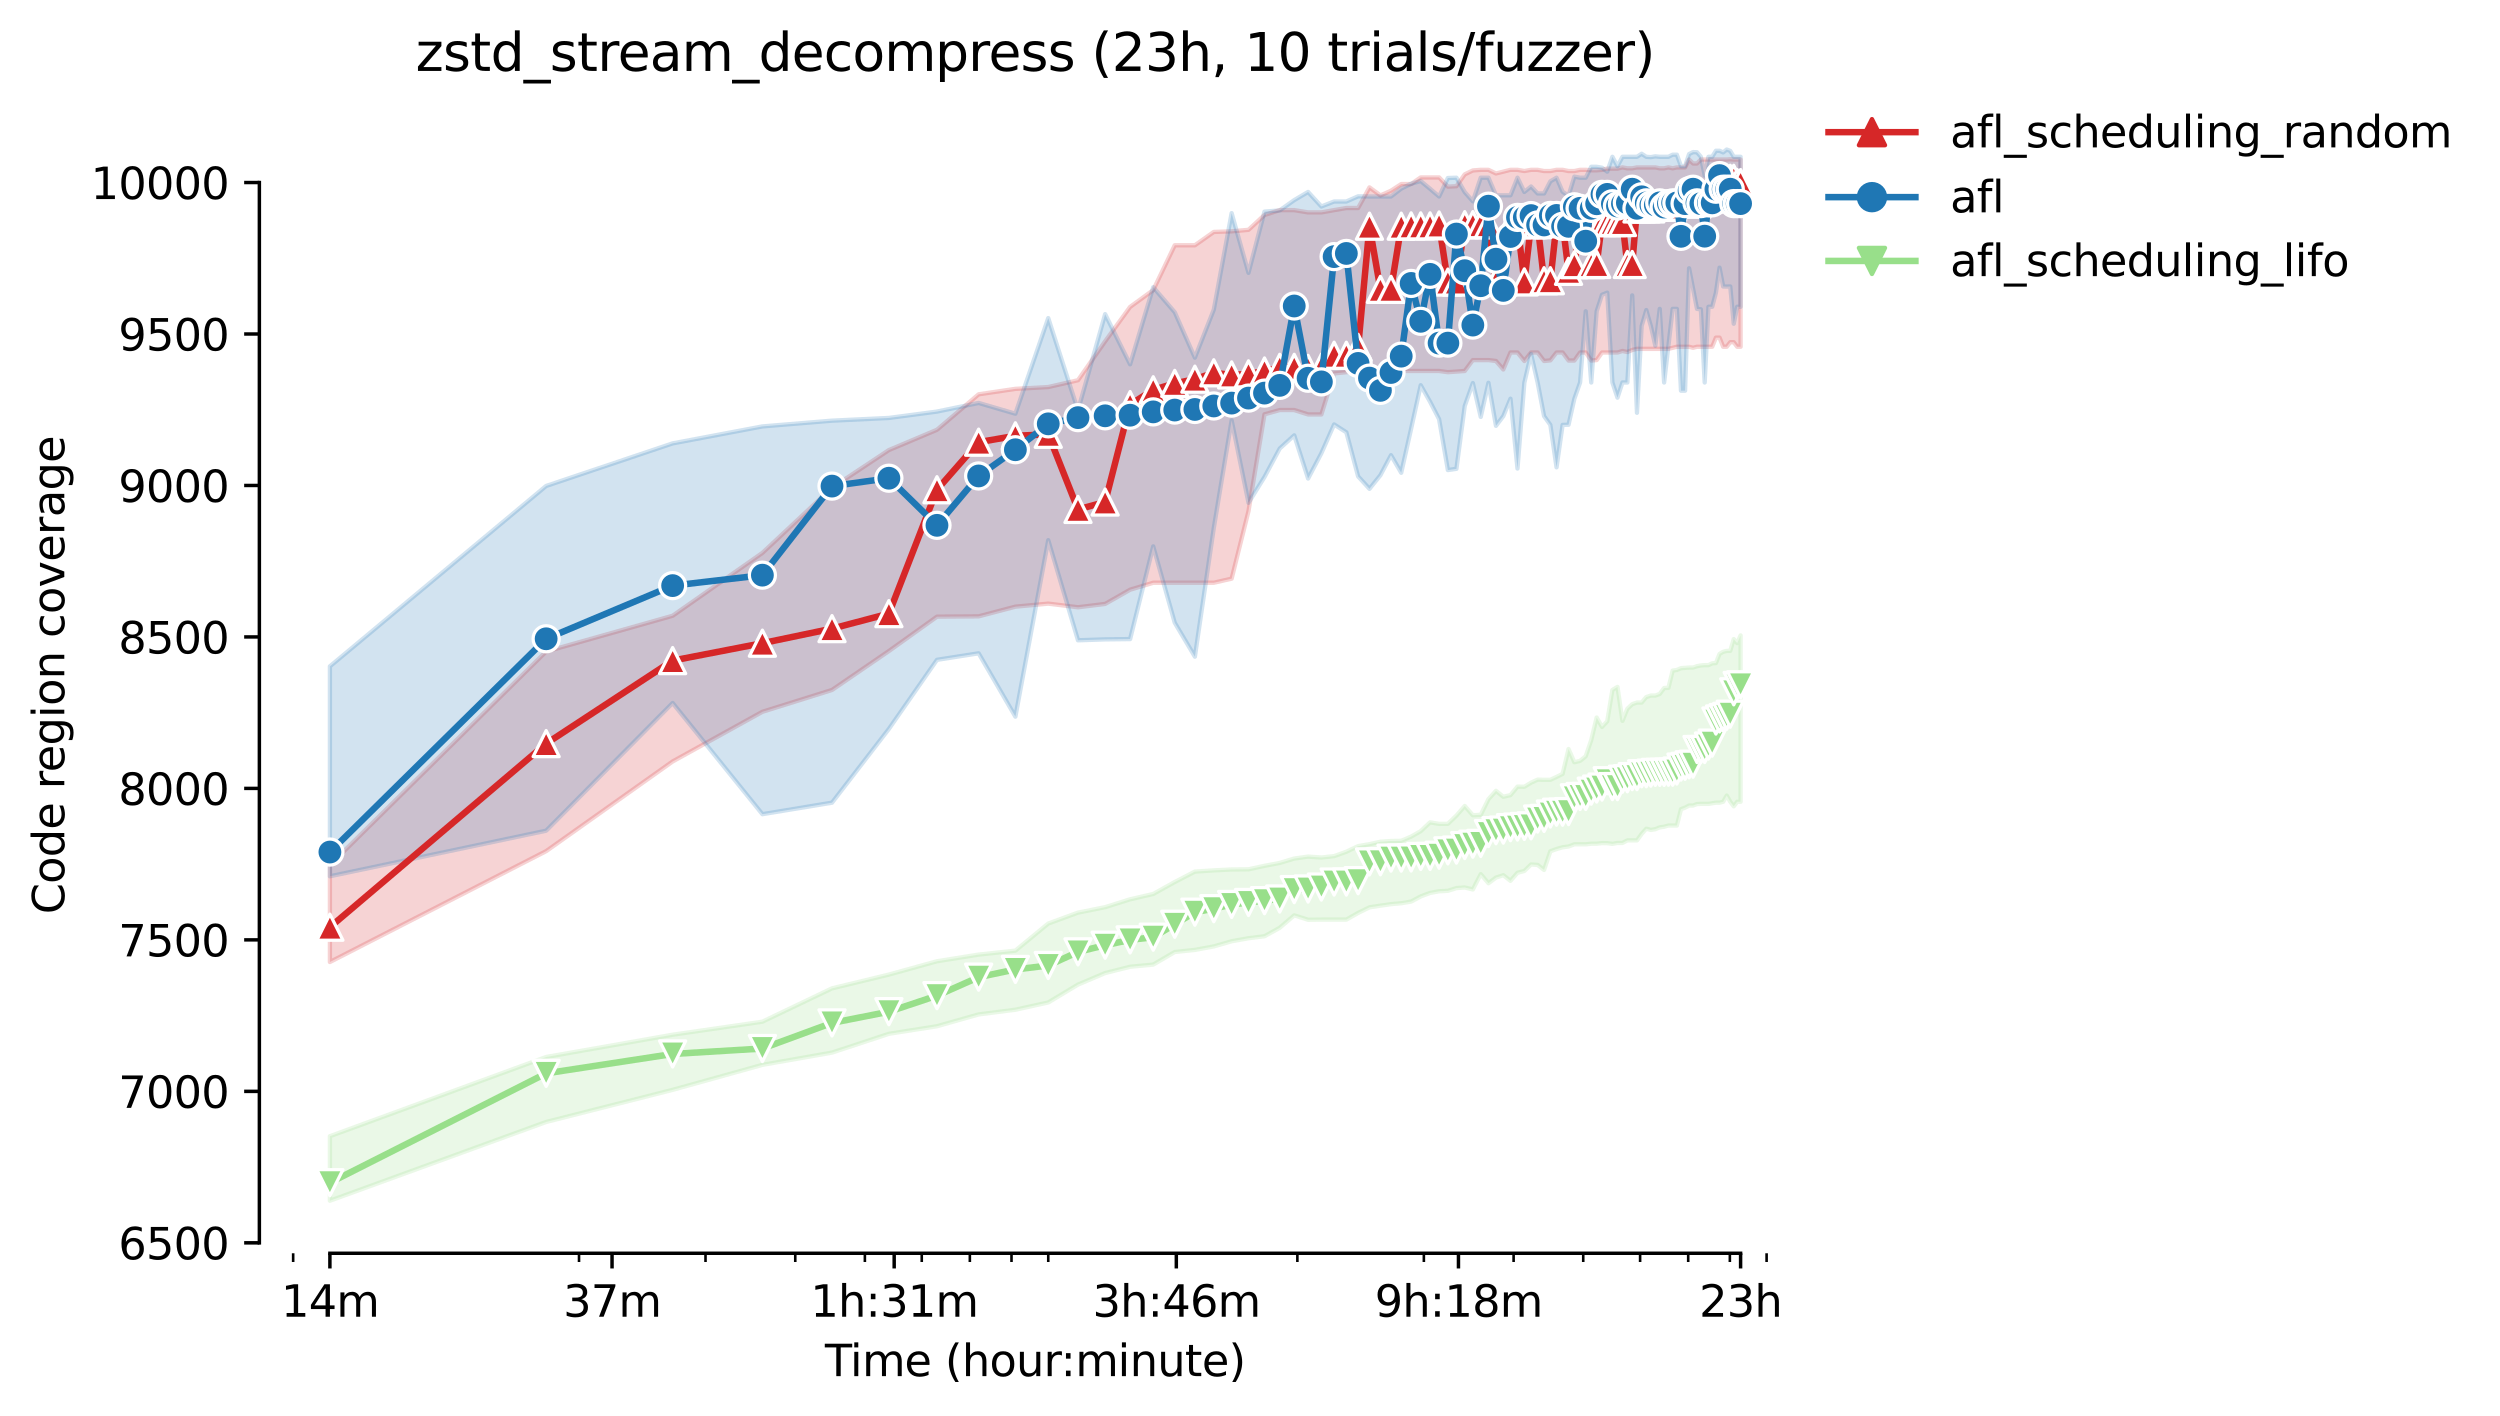 <?xml version="1.0" encoding="utf-8" standalone="no"?>
<!DOCTYPE svg PUBLIC "-//W3C//DTD SVG 1.1//EN"
  "http://www.w3.org/Graphics/SVG/1.1/DTD/svg11.dtd">
<svg height="325.986pt" version="1.1" viewBox="0 0 575.348 325.986" width="575.348pt" xmlns="http://www.w3.org/2000/svg" xmlns:xlink="http://www.w3.org/1999/xlink">
 <defs>
  <style type="text/css">*{stroke-linecap:butt;stroke-linejoin:round;}</style>
 </defs>
 <g id="figure_1">
  <g id="patch_1">
   <path d="M 0 325.986 
L 575.348 325.986 
L 575.348 0 
L 0 0 
z
" style="fill:#ffffff;"/>
  </g>
  <g id="axes_1">
   <g id="patch_2">
    <path d="M 59.691 288.43 
L 416.811 288.43 
L 416.811 22.318 
L 59.691 22.318 
z
" style="fill:#ffffff;"/>
   </g>
   <g id="PolyCollection_1">
    <defs>
     <path d="M 75.923 -126.899 
L 75.923 -104.59 
L 125.69 -130.106 
L 154.801 -150.743 
L 175.456 -162.176 
L 191.477 -167.196 
L 204.568 -176.155 
L 215.635 -184.068 
L 225.223 -184.137 
L 233.679 -186.368 
L 241.244 -187.066 
L 248.087 -186.229 
L 254.334 -186.996 
L 260.081 -190.273 
L 265.402 -191.876 
L 270.355 -191.876 
L 274.989 -191.876 
L 279.342 -191.876 
L 283.446 -192.817 
L 287.328 -208.364 
L 291.01 -230.639 
L 294.513 -231.615 
L 297.853 -231.615 
L 301.045 -230.604 
L 304.101 -230.604 
L 307.032 -240.051 
L 309.848 -240.33 
L 312.557 -240.609 
L 315.168 -240.609 
L 317.688 -240.469 
L 320.122 -240.469 
L 322.476 -240.609 
L 324.756 -240.609 
L 326.965 -240.609 
L 329.108 -240.609 
L 331.19 -240.609 
L 333.212 -240.33 
L 335.179 -240.469 
L 337.094 -240.609 
L 338.959 -243.119 
L 340.777 -243.119 
L 342.55 -243.119 
L 344.28 -242.909 
L 345.969 -240.957 
L 347.62 -244.861 
L 349.233 -244.861 
L 350.811 -242.909 
L 352.356 -244.861 
L 353.867 -244.861 
L 355.348 -242.909 
L 356.798 -243.049 
L 358.22 -244.861 
L 359.614 -244.861 
L 360.982 -243.014 
L 362.324 -243.014 
L 363.641 -244.861 
L 364.935 -244.861 
L 366.206 -243.014 
L 367.454 -243.119 
L 368.682 -244.861 
L 369.888 -244.861 
L 371.075 -244.861 
L 372.243 -244.861 
L 373.391 -245.21 
L 374.522 -244.966 
L 375.635 -245.454 
L 376.731 -245.698 
L 377.811 -245.698 
L 378.875 -245.698 
L 379.923 -245.698 
L 380.956 -245.698 
L 381.974 -245.698 
L 382.979 -245.698 
L 383.969 -245.698 
L 384.946 -245.942 
L 385.91 -246.186 
L 386.861 -246.186 
L 387.799 -246.186 
L 388.726 -246.186 
L 389.64 -245.942 
L 390.543 -246.186 
L 391.435 -246.186 
L 392.316 -246.186 
L 393.186 -246.186 
L 394.046 -246.186 
L 394.896 -248.278 
L 395.736 -248.278 
L 396.566 -246.186 
L 397.386 -246.186 
L 398.198 -247.232 
L 399 -247.232 
L 399.793 -246.186 
L 400.578 -246.186 
L 400.578 -289.272 
L 400.578 -289.272 
L 399.793 -289.272 
L 399 -289.272 
L 398.198 -289.341 
L 397.386 -289.272 
L 396.566 -289.272 
L 395.736 -289.272 
L 394.896 -289.272 
L 394.046 -289.272 
L 393.186 -289.272 
L 392.316 -289.272 
L 391.435 -289.272 
L 390.543 -288.365 
L 389.64 -288.365 
L 388.726 -289.272 
L 387.799 -287.459 
L 386.861 -287.459 
L 385.91 -287.459 
L 384.946 -287.25 
L 383.969 -287.459 
L 382.979 -287.25 
L 381.974 -287.25 
L 380.956 -287.459 
L 379.923 -287.459 
L 378.875 -287.459 
L 377.811 -287.459 
L 376.731 -287.459 
L 375.635 -287.25 
L 374.522 -287.25 
L 373.391 -287.459 
L 372.243 -287.18 
L 371.075 -287.18 
L 369.888 -287.18 
L 368.682 -286.901 
L 367.454 -286.797 
L 366.206 -286.797 
L 364.935 -286.901 
L 363.641 -286.901 
L 362.324 -286.622 
L 360.982 -286.622 
L 359.614 -286.901 
L 358.22 -286.901 
L 356.798 -286.622 
L 355.348 -286.622 
L 353.867 -286.901 
L 352.356 -286.901 
L 350.811 -286.629 
L 349.233 -286.901 
L 347.62 -286.901 
L 345.969 -286.483 
L 344.28 -286.065 
L 342.55 -286.901 
L 340.777 -286.901 
L 338.959 -286.762 
L 337.094 -285.855 
L 335.179 -283.136 
L 333.212 -283.032 
L 331.19 -285.158 
L 329.108 -285.158 
L 326.965 -285.158 
L 324.756 -283.624 
L 322.476 -283.624 
L 320.122 -282.091 
L 317.688 -281.01 
L 315.168 -282.858 
L 312.557 -278.117 
L 309.848 -278.117 
L 307.032 -277.629 
L 304.101 -277.106 
L 301.045 -277.106 
L 297.853 -277.629 
L 294.513 -277.629 
L 291.01 -276.513 
L 287.328 -273.097 
L 283.446 -272.749 
L 279.342 -272.609 
L 274.989 -269.541 
L 270.355 -269.541 
L 265.402 -259.223 
L 260.081 -255.354 
L 254.334 -247.43 
L 248.087 -238.482 
L 241.244 -236.914 
L 233.679 -236.495 
L 225.223 -235.24 
L 215.635 -227.083 
L 204.568 -222.412 
L 191.477 -213.733 
L 175.456 -198.743 
L 154.801 -184.277 
L 125.69 -176.05 
L 75.923 -126.899 
z
" id="m2b36b7a1f5" style="stroke:#d62728;stroke-opacity:0.2;"/>
    </defs>
    <g clip-path="url(#p2cea2d952f)">
     <use style="fill:#d62728;fill-opacity:0.2;stroke:#d62728;stroke-opacity:0.2;" x="0" xlink:href="#m2b36b7a1f5" y="325.986"/>
    </g>
   </g>
   <g id="PolyCollection_2">
    <defs>
     <path d="M 75.923 -172.634 
L 75.923 -124.32 
L 125.69 -134.812 
L 154.801 -164.198 
L 175.456 -138.612 
L 191.477 -141.261 
L 204.568 -158.237 
L 215.635 -174.133 
L 225.223 -175.632 
L 233.679 -161.061 
L 241.244 -201.671 
L 248.087 -178.63 
L 254.334 -178.839 
L 260.081 -178.909 
L 265.402 -200.242 
L 270.355 -182.673 
L 274.989 -174.865 
L 279.342 -204.489 
L 283.446 -229.245 
L 287.328 -210.282 
L 291.01 -216.208 
L 294.513 -222.761 
L 297.853 -225.794 
L 301.045 -215.859 
L 304.101 -221.68 
L 307.032 -228.304 
L 309.848 -226.491 
L 312.557 -216.347 
L 315.168 -213.489 
L 317.688 -216.626 
L 320.122 -221.227 
L 322.476 -217.184 
L 324.756 -227.328 
L 326.965 -237.332 
L 329.108 -233.532 
L 331.19 -229.524 
L 333.212 -217.811 
L 335.179 -218.09 
L 337.094 -232.556 
L 338.959 -237.82 
L 340.777 -230.046 
L 342.55 -237.89 
L 344.28 -227.99 
L 345.969 -230.221 
L 347.62 -234.23 
L 349.233 -218.16 
L 350.811 -237.89 
L 352.356 -244.513 
L 353.867 -237.959 
L 355.348 -230.221 
L 356.798 -228.199 
L 358.22 -218.439 
L 359.614 -228.199 
L 360.982 -228.234 
L 362.324 -234.23 
L 363.641 -237.959 
L 364.935 -254.343 
L 366.206 -237.959 
L 367.454 -254.343 
L 368.682 -258.143 
L 369.888 -258.631 
L 371.075 -237.959 
L 372.243 -234.474 
L 373.391 -237.959 
L 374.522 -237.959 
L 375.635 -258.003 
L 376.731 -230.988 
L 377.811 -250.962 
L 378.875 -254.622 
L 379.923 -250.962 
L 380.956 -246.43 
L 381.974 -254.901 
L 382.979 -237.959 
L 383.969 -246.43 
L 384.946 -254.901 
L 385.91 -254.901 
L 386.861 -236.077 
L 387.799 -236.077 
L 388.726 -264.243 
L 389.64 -259.572 
L 390.543 -254.901 
L 391.435 -254.807 
L 392.316 -237.959 
L 393.186 -255.389 
L 394.046 -255.389 
L 394.896 -258.626 
L 395.736 -264.382 
L 396.566 -260.06 
L 397.386 -260.028 
L 398.198 -260.06 
L 399 -251.485 
L 399.793 -255.389 
L 400.578 -255.389 
L 400.578 -289.899 
L 400.578 -289.899 
L 399.793 -289.899 
L 399 -289.899 
L 398.198 -291.259 
L 397.386 -291.572 
L 396.566 -290.91 
L 395.736 -291.293 
L 394.896 -291.293 
L 394.046 -289.899 
L 393.186 -289.899 
L 392.316 -285.577 
L 391.435 -289.899 
L 390.543 -290.945 
L 389.64 -290.98 
L 388.726 -290.526 
L 387.799 -287.738 
L 386.861 -287.738 
L 385.91 -290.387 
L 384.946 -290.387 
L 383.969 -289.899 
L 382.979 -289.899 
L 381.974 -289.899 
L 380.956 -290.004 
L 379.923 -289.829 
L 378.875 -289.899 
L 377.811 -290.596 
L 376.731 -289.899 
L 375.635 -289.899 
L 374.522 -289.899 
L 373.391 -289.899 
L 372.243 -287.738 
L 371.075 -289.899 
L 369.888 -286.483 
L 368.682 -287.389 
L 367.454 -287.598 
L 366.206 -287.598 
L 364.935 -285.089 
L 363.641 -285.089 
L 362.324 -285.333 
L 360.982 -280.929 
L 359.614 -281.847 
L 358.22 -285.089 
L 356.798 -284.252 
L 355.348 -281.463 
L 353.867 -281.463 
L 352.356 -283.067 
L 350.811 -281.817 
L 349.233 -285.089 
L 347.62 -281.045 
L 345.969 -281.045 
L 344.28 -281.045 
L 342.55 -285.089 
L 340.777 -285.089 
L 338.959 -279.651 
L 337.094 -281.777 
L 335.179 -285.089 
L 333.212 -285.019 
L 331.19 -280.766 
L 329.108 -282.544 
L 326.965 -284.322 
L 324.756 -283.702 
L 322.476 -282.579 
L 320.122 -280.766 
L 317.688 -280.766 
L 315.168 -280.766 
L 312.557 -280.801 
L 309.848 -279.616 
L 307.032 -279.616 
L 304.101 -278.465 
L 301.045 -281.812 
L 297.853 -279.929 
L 294.513 -277.564 
L 291.01 -277.28 
L 287.328 -263.197 
L 283.446 -276.932 
L 279.342 -254.727 
L 274.989 -243.676 
L 270.355 -254.134 
L 265.402 -259.886 
L 260.081 -242.142 
L 254.334 -253.688 
L 248.087 -231.545 
L 241.244 -252.774 
L 233.679 -230.779 
L 225.223 -233.253 
L 215.635 -231.267 
L 204.568 -229.802 
L 191.477 -229.175 
L 175.456 -227.85 
L 154.801 -223.946 
L 125.69 -214.151 
L 75.923 -172.634 
z
" id="m545b3ee457" style="stroke:#1f77b4;stroke-opacity:0.2;"/>
    </defs>
    <g clip-path="url(#p2cea2d952f)">
     <use style="fill:#1f77b4;fill-opacity:0.2;stroke:#1f77b4;stroke-opacity:0.2;" x="0" xlink:href="#m545b3ee457" y="325.986"/>
    </g>
   </g>
   <g id="PolyCollection_3">
    <defs>
     <path d="M 75.923 -64.502 
L 75.923 -49.652 
L 125.69 -67.779 
L 154.801 -75.169 
L 175.456 -80.921 
L 191.477 -83.744 
L 204.568 -88.067 
L 215.635 -89.81 
L 225.223 -92.529 
L 233.679 -93.609 
L 241.244 -95.282 
L 248.087 -99.396 
L 254.334 -102.045 
L 260.081 -103.494 
L 265.402 -103.997 
L 270.355 -106.89 
L 274.989 -107.378 
L 279.342 -108.18 
L 283.446 -109.364 
L 287.328 -110.063 
L 291.01 -110.516 
L 294.513 -112.468 
L 297.853 -115.326 
L 301.045 -114.315 
L 304.101 -114.35 
L 307.032 -114.35 
L 309.848 -114.35 
L 312.557 -115.884 
L 315.168 -117.174 
L 317.688 -117.557 
L 320.122 -117.906 
L 322.476 -118.115 
L 324.756 -118.498 
L 326.965 -119.684 
L 329.108 -120.485 
L 331.19 -120.869 
L 333.212 -120.973 
L 335.179 -121.601 
L 337.094 -121.74 
L 338.959 -121.287 
L 340.777 -124.808 
L 342.55 -122.716 
L 344.28 -124.017 
L 345.969 -124.564 
L 347.62 -123.274 
L 349.233 -125.129 
L 350.811 -125.54 
L 352.356 -127.039 
L 353.867 -126.934 
L 355.348 -125.784 
L 356.798 -130.071 
L 358.22 -130.588 
L 359.614 -130.995 
L 360.982 -131.174 
L 362.324 -131.675 
L 363.641 -131.675 
L 364.935 -131.675 
L 366.206 -131.814 
L 367.454 -131.814 
L 368.682 -131.954 
L 369.888 -131.937 
L 371.075 -131.78 
L 372.243 -131.989 
L 373.391 -131.989 
L 374.522 -132.581 
L 375.635 -132.581 
L 376.731 -132.581 
L 377.811 -134.08 
L 378.875 -135.265 
L 379.923 -134.987 
L 380.956 -135.16 
L 381.974 -135.579 
L 382.979 -135.719 
L 383.969 -135.997 
L 384.946 -135.997 
L 385.91 -135.997 
L 386.861 -139.762 
L 387.799 -140.111 
L 388.726 -140.599 
L 389.64 -140.599 
L 390.543 -140.947 
L 391.435 -140.982 
L 392.316 -140.982 
L 393.186 -140.982 
L 394.046 -141.122 
L 394.896 -141.261 
L 395.736 -141.261 
L 396.566 -141.47 
L 397.386 -142.898 
L 398.198 -141.47 
L 399 -140.425 
L 399.793 -141.47 
L 400.578 -141.47 
L 400.578 -179.745 
L 400.578 -179.745 
L 399.793 -177.974 
L 399 -178.909 
L 398.198 -176.19 
L 397.386 -176.19 
L 396.566 -175.981 
L 395.736 -175.492 
L 394.896 -173.376 
L 394.046 -173.331 
L 393.186 -172.913 
L 392.316 -172.913 
L 391.435 -172.843 
L 390.543 -172.669 
L 389.64 -172.355 
L 388.726 -172.355 
L 387.799 -172.287 
L 386.861 -172.216 
L 385.91 -171.797 
L 384.946 -171.658 
L 383.969 -167.684 
L 382.979 -167.649 
L 381.974 -166.29 
L 380.956 -165.906 
L 379.923 -165.906 
L 378.875 -165.566 
L 377.811 -164.303 
L 376.731 -164.303 
L 375.635 -163.919 
L 374.522 -162.874 
L 373.391 -160.092 
L 372.243 -167.893 
L 371.075 -167.196 
L 369.888 -159.98 
L 368.682 -158.691 
L 367.454 -160.852 
L 366.206 -155.658 
L 364.935 -151.928 
L 363.641 -150.882 
L 362.324 -150.568 
L 360.982 -153.601 
L 359.614 -147.884 
L 358.22 -147.188 
L 356.798 -146.525 
L 355.348 -146.525 
L 353.867 -146.56 
L 352.356 -145.863 
L 350.811 -144.921 
L 349.233 -144.956 
L 347.62 -143.001 
L 345.969 -142.621 
L 344.28 -143.98 
L 342.55 -142.063 
L 340.777 -138.472 
L 338.959 -138.368 
L 337.094 -140.494 
L 335.179 -138.285 
L 333.212 -136.391 
L 331.19 -136.381 
L 329.108 -136.731 
L 326.965 -134.708 
L 324.756 -133.453 
L 322.476 -132.477 
L 320.122 -132.442 
L 317.688 -132.268 
L 315.168 -131.71 
L 312.557 -131.257 
L 309.848 -129.967 
L 307.032 -128.956 
L 304.101 -128.642 
L 301.045 -128.851 
L 297.853 -128.398 
L 294.513 -127.392 
L 291.01 -126.725 
L 287.328 -125.923 
L 283.446 -125.888 
L 279.342 -125.679 
L 274.989 -125.4 
L 270.355 -122.995 
L 265.402 -120.244 
L 260.081 -119.021 
L 254.334 -117.209 
L 248.087 -115.954 
L 241.244 -113.444 
L 233.679 -107.204 
L 225.223 -106.298 
L 215.635 -104.764 
L 204.568 -101.696 
L 191.477 -98.527 
L 175.456 -90.855 
L 154.801 -87.857 
L 125.69 -82.733 
L 75.923 -64.502 
z
" id="md0dd4a5bdc" style="stroke:#98df8a;stroke-opacity:0.2;"/>
    </defs>
    <g clip-path="url(#p2cea2d952f)">
     <use style="fill:#98df8a;fill-opacity:0.2;stroke:#98df8a;stroke-opacity:0.2;" x="0" xlink:href="#md0dd4a5bdc" y="325.986"/>
    </g>
   </g>
   <g id="matplotlib.axis_1">
    <g id="xtick_1">
     <g id="line2d_1">
      <defs>
       <path d="M 0 0 
L 0 3.5 
" id="m1a66726cf4" style="stroke:#000000;stroke-width:0.8;"/>
      </defs>
      <g>
       <use style="stroke:#000000;stroke-width:0.8;" x="75.923" xlink:href="#m1a66726cf4" y="288.43"/>
      </g>
     </g>
     <g id="text_1">
      <!-- 14m -->
      <g transform="translate(64.691 303.029)scale(0.1 -0.1)">
       <defs>
        <path d="M 794 531 
L 1825 531 
L 1825 4091 
L 703 3866 
L 703 4441 
L 1819 4666 
L 2450 4666 
L 2450 531 
L 3481 531 
L 3481 0 
L 794 0 
L 794 531 
z
" id="DejaVuSans-31" transform="scale(0.016)"/>
        <path d="M 2419 4116 
L 825 1625 
L 2419 1625 
L 2419 4116 
z
M 2253 4666 
L 3047 4666 
L 3047 1625 
L 3713 1625 
L 3713 1100 
L 3047 1100 
L 3047 0 
L 2419 0 
L 2419 1100 
L 313 1100 
L 313 1709 
L 2253 4666 
z
" id="DejaVuSans-34" transform="scale(0.016)"/>
        <path d="M 3328 2828 
Q 3544 3216 3844 3400 
Q 4144 3584 4550 3584 
Q 5097 3584 5394 3201 
Q 5691 2819 5691 2113 
L 5691 0 
L 5113 0 
L 5113 2094 
Q 5113 2597 4934 2840 
Q 4756 3084 4391 3084 
Q 3944 3084 3684 2787 
Q 3425 2491 3425 1978 
L 3425 0 
L 2847 0 
L 2847 2094 
Q 2847 2600 2669 2842 
Q 2491 3084 2119 3084 
Q 1678 3084 1418 2786 
Q 1159 2488 1159 1978 
L 1159 0 
L 581 0 
L 581 3500 
L 1159 3500 
L 1159 2956 
Q 1356 3278 1631 3431 
Q 1906 3584 2284 3584 
Q 2666 3584 2933 3390 
Q 3200 3197 3328 2828 
z
" id="DejaVuSans-6d" transform="scale(0.016)"/>
       </defs>
       <use xlink:href="#DejaVuSans-31"/>
       <use x="63.623" xlink:href="#DejaVuSans-34"/>
       <use x="127.246" xlink:href="#DejaVuSans-6d"/>
      </g>
     </g>
    </g>
    <g id="xtick_2">
     <g id="line2d_2">
      <g>
       <use style="stroke:#000000;stroke-width:0.8;" x="140.854" xlink:href="#m1a66726cf4" y="288.43"/>
      </g>
     </g>
     <g id="text_2">
      <!-- 37m -->
      <g transform="translate(129.622 303.029)scale(0.1 -0.1)">
       <defs>
        <path d="M 2597 2516 
Q 3050 2419 3304 2112 
Q 3559 1806 3559 1356 
Q 3559 666 3084 287 
Q 2609 -91 1734 -91 
Q 1441 -91 1130 -33 
Q 819 25 488 141 
L 488 750 
Q 750 597 1062 519 
Q 1375 441 1716 441 
Q 2309 441 2620 675 
Q 2931 909 2931 1356 
Q 2931 1769 2642 2001 
Q 2353 2234 1838 2234 
L 1294 2234 
L 1294 2753 
L 1863 2753 
Q 2328 2753 2575 2939 
Q 2822 3125 2822 3475 
Q 2822 3834 2567 4026 
Q 2313 4219 1838 4219 
Q 1578 4219 1281 4162 
Q 984 4106 628 3988 
L 628 4550 
Q 988 4650 1302 4700 
Q 1616 4750 1894 4750 
Q 2613 4750 3031 4423 
Q 3450 4097 3450 3541 
Q 3450 3153 3228 2886 
Q 3006 2619 2597 2516 
z
" id="DejaVuSans-33" transform="scale(0.016)"/>
        <path d="M 525 4666 
L 3525 4666 
L 3525 4397 
L 1831 0 
L 1172 0 
L 2766 4134 
L 525 4134 
L 525 4666 
z
" id="DejaVuSans-37" transform="scale(0.016)"/>
       </defs>
       <use xlink:href="#DejaVuSans-33"/>
       <use x="63.623" xlink:href="#DejaVuSans-37"/>
       <use x="127.246" xlink:href="#DejaVuSans-6d"/>
      </g>
     </g>
    </g>
    <g id="xtick_3">
     <g id="line2d_3">
      <g>
       <use style="stroke:#000000;stroke-width:0.8;" x="205.786" xlink:href="#m1a66726cf4" y="288.43"/>
      </g>
     </g>
     <g id="text_3">
      <!-- 1h:31m -->
      <g transform="translate(186.518 303.029)scale(0.1 -0.1)">
       <defs>
        <path d="M 3513 2113 
L 3513 0 
L 2938 0 
L 2938 2094 
Q 2938 2591 2744 2837 
Q 2550 3084 2163 3084 
Q 1697 3084 1428 2787 
Q 1159 2491 1159 1978 
L 1159 0 
L 581 0 
L 581 4863 
L 1159 4863 
L 1159 2956 
Q 1366 3272 1645 3428 
Q 1925 3584 2291 3584 
Q 2894 3584 3203 3211 
Q 3513 2838 3513 2113 
z
" id="DejaVuSans-68" transform="scale(0.016)"/>
        <path d="M 750 794 
L 1409 794 
L 1409 0 
L 750 0 
L 750 794 
z
M 750 3309 
L 1409 3309 
L 1409 2516 
L 750 2516 
L 750 3309 
z
" id="DejaVuSans-3a" transform="scale(0.016)"/>
       </defs>
       <use xlink:href="#DejaVuSans-31"/>
       <use x="63.623" xlink:href="#DejaVuSans-68"/>
       <use x="127.002" xlink:href="#DejaVuSans-3a"/>
       <use x="160.693" xlink:href="#DejaVuSans-33"/>
       <use x="224.316" xlink:href="#DejaVuSans-31"/>
       <use x="287.939" xlink:href="#DejaVuSans-6d"/>
      </g>
     </g>
    </g>
    <g id="xtick_4">
     <g id="line2d_4">
      <g>
       <use style="stroke:#000000;stroke-width:0.8;" x="270.717" xlink:href="#m1a66726cf4" y="288.43"/>
      </g>
     </g>
     <g id="text_4">
      <!-- 3h:46m -->
      <g transform="translate(251.449 303.029)scale(0.1 -0.1)">
       <defs>
        <path d="M 2113 2584 
Q 1688 2584 1439 2293 
Q 1191 2003 1191 1497 
Q 1191 994 1439 701 
Q 1688 409 2113 409 
Q 2538 409 2786 701 
Q 3034 994 3034 1497 
Q 3034 2003 2786 2293 
Q 2538 2584 2113 2584 
z
M 3366 4563 
L 3366 3988 
Q 3128 4100 2886 4159 
Q 2644 4219 2406 4219 
Q 1781 4219 1451 3797 
Q 1122 3375 1075 2522 
Q 1259 2794 1537 2939 
Q 1816 3084 2150 3084 
Q 2853 3084 3261 2657 
Q 3669 2231 3669 1497 
Q 3669 778 3244 343 
Q 2819 -91 2113 -91 
Q 1303 -91 875 529 
Q 447 1150 447 2328 
Q 447 3434 972 4092 
Q 1497 4750 2381 4750 
Q 2619 4750 2861 4703 
Q 3103 4656 3366 4563 
z
" id="DejaVuSans-36" transform="scale(0.016)"/>
       </defs>
       <use xlink:href="#DejaVuSans-33"/>
       <use x="63.623" xlink:href="#DejaVuSans-68"/>
       <use x="127.002" xlink:href="#DejaVuSans-3a"/>
       <use x="160.693" xlink:href="#DejaVuSans-34"/>
       <use x="224.316" xlink:href="#DejaVuSans-36"/>
       <use x="287.939" xlink:href="#DejaVuSans-6d"/>
      </g>
     </g>
    </g>
    <g id="xtick_5">
     <g id="line2d_5">
      <g>
       <use style="stroke:#000000;stroke-width:0.8;" x="335.648" xlink:href="#m1a66726cf4" y="288.43"/>
      </g>
     </g>
     <g id="text_5">
      <!-- 9h:18m -->
      <g transform="translate(316.38 303.029)scale(0.1 -0.1)">
       <defs>
        <path d="M 703 97 
L 703 672 
Q 941 559 1184 500 
Q 1428 441 1663 441 
Q 2288 441 2617 861 
Q 2947 1281 2994 2138 
Q 2813 1869 2534 1725 
Q 2256 1581 1919 1581 
Q 1219 1581 811 2004 
Q 403 2428 403 3163 
Q 403 3881 828 4315 
Q 1253 4750 1959 4750 
Q 2769 4750 3195 4129 
Q 3622 3509 3622 2328 
Q 3622 1225 3098 567 
Q 2575 -91 1691 -91 
Q 1453 -91 1209 -44 
Q 966 3 703 97 
z
M 1959 2075 
Q 2384 2075 2632 2365 
Q 2881 2656 2881 3163 
Q 2881 3666 2632 3958 
Q 2384 4250 1959 4250 
Q 1534 4250 1286 3958 
Q 1038 3666 1038 3163 
Q 1038 2656 1286 2365 
Q 1534 2075 1959 2075 
z
" id="DejaVuSans-39" transform="scale(0.016)"/>
        <path d="M 2034 2216 
Q 1584 2216 1326 1975 
Q 1069 1734 1069 1313 
Q 1069 891 1326 650 
Q 1584 409 2034 409 
Q 2484 409 2743 651 
Q 3003 894 3003 1313 
Q 3003 1734 2745 1975 
Q 2488 2216 2034 2216 
z
M 1403 2484 
Q 997 2584 770 2862 
Q 544 3141 544 3541 
Q 544 4100 942 4425 
Q 1341 4750 2034 4750 
Q 2731 4750 3128 4425 
Q 3525 4100 3525 3541 
Q 3525 3141 3298 2862 
Q 3072 2584 2669 2484 
Q 3125 2378 3379 2068 
Q 3634 1759 3634 1313 
Q 3634 634 3220 271 
Q 2806 -91 2034 -91 
Q 1263 -91 848 271 
Q 434 634 434 1313 
Q 434 1759 690 2068 
Q 947 2378 1403 2484 
z
M 1172 3481 
Q 1172 3119 1398 2916 
Q 1625 2713 2034 2713 
Q 2441 2713 2670 2916 
Q 2900 3119 2900 3481 
Q 2900 3844 2670 4047 
Q 2441 4250 2034 4250 
Q 1625 4250 1398 4047 
Q 1172 3844 1172 3481 
z
" id="DejaVuSans-38" transform="scale(0.016)"/>
       </defs>
       <use xlink:href="#DejaVuSans-39"/>
       <use x="63.623" xlink:href="#DejaVuSans-68"/>
       <use x="127.002" xlink:href="#DejaVuSans-3a"/>
       <use x="160.693" xlink:href="#DejaVuSans-31"/>
       <use x="224.316" xlink:href="#DejaVuSans-38"/>
       <use x="287.939" xlink:href="#DejaVuSans-6d"/>
      </g>
     </g>
    </g>
    <g id="xtick_6">
     <g id="line2d_6">
      <g>
       <use style="stroke:#000000;stroke-width:0.8;" x="400.579" xlink:href="#m1a66726cf4" y="288.43"/>
      </g>
     </g>
     <g id="text_6">
      <!-- 23h -->
      <g transform="translate(391.048 303.029)scale(0.1 -0.1)">
       <defs>
        <path d="M 1228 531 
L 3431 531 
L 3431 0 
L 469 0 
L 469 531 
Q 828 903 1448 1529 
Q 2069 2156 2228 2338 
Q 2531 2678 2651 2914 
Q 2772 3150 2772 3378 
Q 2772 3750 2511 3984 
Q 2250 4219 1831 4219 
Q 1534 4219 1204 4116 
Q 875 4013 500 3803 
L 500 4441 
Q 881 4594 1212 4672 
Q 1544 4750 1819 4750 
Q 2544 4750 2975 4387 
Q 3406 4025 3406 3419 
Q 3406 3131 3298 2873 
Q 3191 2616 2906 2266 
Q 2828 2175 2409 1742 
Q 1991 1309 1228 531 
z
" id="DejaVuSans-32" transform="scale(0.016)"/>
       </defs>
       <use xlink:href="#DejaVuSans-32"/>
       <use x="63.623" xlink:href="#DejaVuSans-33"/>
       <use x="127.246" xlink:href="#DejaVuSans-68"/>
      </g>
     </g>
    </g>
    <g id="xtick_7">
     <g id="line2d_7">
      <defs>
       <path d="M 0 0 
L 0 2 
" id="m49586b3ffd" style="stroke:#000000;stroke-width:0.6;"/>
      </defs>
      <g>
       <use style="stroke:#000000;stroke-width:0.6;" x="67.467" xlink:href="#m49586b3ffd" y="288.43"/>
      </g>
     </g>
    </g>
    <g id="xtick_8">
     <g id="line2d_8">
      <g>
       <use style="stroke:#000000;stroke-width:0.6;" x="133.254" xlink:href="#m49586b3ffd" y="288.43"/>
      </g>
     </g>
    </g>
    <g id="xtick_9">
     <g id="line2d_9">
      <g>
       <use style="stroke:#000000;stroke-width:0.6;" x="162.366" xlink:href="#m49586b3ffd" y="288.43"/>
      </g>
     </g>
    </g>
    <g id="xtick_10">
     <g id="line2d_10">
      <g>
       <use style="stroke:#000000;stroke-width:0.6;" x="183.021" xlink:href="#m49586b3ffd" y="288.43"/>
      </g>
     </g>
    </g>
    <g id="xtick_11">
     <g id="line2d_11">
      <g>
       <use style="stroke:#000000;stroke-width:0.6;" x="199.042" xlink:href="#m49586b3ffd" y="288.43"/>
      </g>
     </g>
    </g>
    <g id="xtick_12">
     <g id="line2d_12">
      <g>
       <use style="stroke:#000000;stroke-width:0.6;" x="212.132" xlink:href="#m49586b3ffd" y="288.43"/>
      </g>
     </g>
    </g>
    <g id="xtick_13">
     <g id="line2d_13">
      <g>
       <use style="stroke:#000000;stroke-width:0.6;" x="223.2" xlink:href="#m49586b3ffd" y="288.43"/>
      </g>
     </g>
    </g>
    <g id="xtick_14">
     <g id="line2d_14">
      <g>
       <use style="stroke:#000000;stroke-width:0.6;" x="232.787" xlink:href="#m49586b3ffd" y="288.43"/>
      </g>
     </g>
    </g>
    <g id="xtick_15">
     <g id="line2d_15">
      <g>
       <use style="stroke:#000000;stroke-width:0.6;" x="241.244" xlink:href="#m49586b3ffd" y="288.43"/>
      </g>
     </g>
    </g>
    <g id="xtick_16">
     <g id="line2d_16">
      <g>
       <use style="stroke:#000000;stroke-width:0.6;" x="298.575" xlink:href="#m49586b3ffd" y="288.43"/>
      </g>
     </g>
    </g>
    <g id="xtick_17">
     <g id="line2d_17">
      <g>
       <use style="stroke:#000000;stroke-width:0.6;" x="327.687" xlink:href="#m49586b3ffd" y="288.43"/>
      </g>
     </g>
    </g>
    <g id="xtick_18">
     <g id="line2d_18">
      <g>
       <use style="stroke:#000000;stroke-width:0.6;" x="348.341" xlink:href="#m49586b3ffd" y="288.43"/>
      </g>
     </g>
    </g>
    <g id="xtick_19">
     <g id="line2d_19">
      <g>
       <use style="stroke:#000000;stroke-width:0.6;" x="364.363" xlink:href="#m49586b3ffd" y="288.43"/>
      </g>
     </g>
    </g>
    <g id="xtick_20">
     <g id="line2d_20">
      <g>
       <use style="stroke:#000000;stroke-width:0.6;" x="377.453" xlink:href="#m49586b3ffd" y="288.43"/>
      </g>
     </g>
    </g>
    <g id="xtick_21">
     <g id="line2d_21">
      <g>
       <use style="stroke:#000000;stroke-width:0.6;" x="388.521" xlink:href="#m49586b3ffd" y="288.43"/>
      </g>
     </g>
    </g>
    <g id="xtick_22">
     <g id="line2d_22">
      <g>
       <use style="stroke:#000000;stroke-width:0.6;" x="398.108" xlink:href="#m49586b3ffd" y="288.43"/>
      </g>
     </g>
    </g>
    <g id="xtick_23">
     <g id="line2d_23">
      <g>
       <use style="stroke:#000000;stroke-width:0.6;" x="406.565" xlink:href="#m49586b3ffd" y="288.43"/>
      </g>
     </g>
    </g>
    <g id="text_7">
     <!-- Time (hour:minute) -->
     <g transform="translate(189.844 316.707)scale(0.1 -0.1)">
      <defs>
       <path d="M -19 4666 
L 3928 4666 
L 3928 4134 
L 2272 4134 
L 2272 0 
L 1638 0 
L 1638 4134 
L -19 4134 
L -19 4666 
z
" id="DejaVuSans-54" transform="scale(0.016)"/>
       <path d="M 603 3500 
L 1178 3500 
L 1178 0 
L 603 0 
L 603 3500 
z
M 603 4863 
L 1178 4863 
L 1178 4134 
L 603 4134 
L 603 4863 
z
" id="DejaVuSans-69" transform="scale(0.016)"/>
       <path d="M 3597 1894 
L 3597 1613 
L 953 1613 
Q 991 1019 1311 708 
Q 1631 397 2203 397 
Q 2534 397 2845 478 
Q 3156 559 3463 722 
L 3463 178 
Q 3153 47 2828 -22 
Q 2503 -91 2169 -91 
Q 1331 -91 842 396 
Q 353 884 353 1716 
Q 353 2575 817 3079 
Q 1281 3584 2069 3584 
Q 2775 3584 3186 3129 
Q 3597 2675 3597 1894 
z
M 3022 2063 
Q 3016 2534 2758 2815 
Q 2500 3097 2075 3097 
Q 1594 3097 1305 2825 
Q 1016 2553 972 2059 
L 3022 2063 
z
" id="DejaVuSans-65" transform="scale(0.016)"/>
       <path id="DejaVuSans-20" transform="scale(0.016)"/>
       <path d="M 1984 4856 
Q 1566 4138 1362 3434 
Q 1159 2731 1159 2009 
Q 1159 1288 1364 580 
Q 1569 -128 1984 -844 
L 1484 -844 
Q 1016 -109 783 600 
Q 550 1309 550 2009 
Q 550 2706 781 3412 
Q 1013 4119 1484 4856 
L 1984 4856 
z
" id="DejaVuSans-28" transform="scale(0.016)"/>
       <path d="M 1959 3097 
Q 1497 3097 1228 2736 
Q 959 2375 959 1747 
Q 959 1119 1226 758 
Q 1494 397 1959 397 
Q 2419 397 2687 759 
Q 2956 1122 2956 1747 
Q 2956 2369 2687 2733 
Q 2419 3097 1959 3097 
z
M 1959 3584 
Q 2709 3584 3137 3096 
Q 3566 2609 3566 1747 
Q 3566 888 3137 398 
Q 2709 -91 1959 -91 
Q 1206 -91 779 398 
Q 353 888 353 1747 
Q 353 2609 779 3096 
Q 1206 3584 1959 3584 
z
" id="DejaVuSans-6f" transform="scale(0.016)"/>
       <path d="M 544 1381 
L 544 3500 
L 1119 3500 
L 1119 1403 
Q 1119 906 1312 657 
Q 1506 409 1894 409 
Q 2359 409 2629 706 
Q 2900 1003 2900 1516 
L 2900 3500 
L 3475 3500 
L 3475 0 
L 2900 0 
L 2900 538 
Q 2691 219 2414 64 
Q 2138 -91 1772 -91 
Q 1169 -91 856 284 
Q 544 659 544 1381 
z
M 1991 3584 
L 1991 3584 
z
" id="DejaVuSans-75" transform="scale(0.016)"/>
       <path d="M 2631 2963 
Q 2534 3019 2420 3045 
Q 2306 3072 2169 3072 
Q 1681 3072 1420 2755 
Q 1159 2438 1159 1844 
L 1159 0 
L 581 0 
L 581 3500 
L 1159 3500 
L 1159 2956 
Q 1341 3275 1631 3429 
Q 1922 3584 2338 3584 
Q 2397 3584 2469 3576 
Q 2541 3569 2628 3553 
L 2631 2963 
z
" id="DejaVuSans-72" transform="scale(0.016)"/>
       <path d="M 3513 2113 
L 3513 0 
L 2938 0 
L 2938 2094 
Q 2938 2591 2744 2837 
Q 2550 3084 2163 3084 
Q 1697 3084 1428 2787 
Q 1159 2491 1159 1978 
L 1159 0 
L 581 0 
L 581 3500 
L 1159 3500 
L 1159 2956 
Q 1366 3272 1645 3428 
Q 1925 3584 2291 3584 
Q 2894 3584 3203 3211 
Q 3513 2838 3513 2113 
z
" id="DejaVuSans-6e" transform="scale(0.016)"/>
       <path d="M 1172 4494 
L 1172 3500 
L 2356 3500 
L 2356 3053 
L 1172 3053 
L 1172 1153 
Q 1172 725 1289 603 
Q 1406 481 1766 481 
L 2356 481 
L 2356 0 
L 1766 0 
Q 1100 0 847 248 
Q 594 497 594 1153 
L 594 3053 
L 172 3053 
L 172 3500 
L 594 3500 
L 594 4494 
L 1172 4494 
z
" id="DejaVuSans-74" transform="scale(0.016)"/>
       <path d="M 513 4856 
L 1013 4856 
Q 1481 4119 1714 3412 
Q 1947 2706 1947 2009 
Q 1947 1309 1714 600 
Q 1481 -109 1013 -844 
L 513 -844 
Q 928 -128 1133 580 
Q 1338 1288 1338 2009 
Q 1338 2731 1133 3434 
Q 928 4138 513 4856 
z
" id="DejaVuSans-29" transform="scale(0.016)"/>
      </defs>
      <use xlink:href="#DejaVuSans-54"/>
      <use x="57.959" xlink:href="#DejaVuSans-69"/>
      <use x="85.742" xlink:href="#DejaVuSans-6d"/>
      <use x="183.154" xlink:href="#DejaVuSans-65"/>
      <use x="244.678" xlink:href="#DejaVuSans-20"/>
      <use x="276.465" xlink:href="#DejaVuSans-28"/>
      <use x="315.479" xlink:href="#DejaVuSans-68"/>
      <use x="378.857" xlink:href="#DejaVuSans-6f"/>
      <use x="440.039" xlink:href="#DejaVuSans-75"/>
      <use x="503.418" xlink:href="#DejaVuSans-72"/>
      <use x="542.781" xlink:href="#DejaVuSans-3a"/>
      <use x="576.473" xlink:href="#DejaVuSans-6d"/>
      <use x="673.885" xlink:href="#DejaVuSans-69"/>
      <use x="701.668" xlink:href="#DejaVuSans-6e"/>
      <use x="765.047" xlink:href="#DejaVuSans-75"/>
      <use x="828.426" xlink:href="#DejaVuSans-74"/>
      <use x="867.635" xlink:href="#DejaVuSans-65"/>
      <use x="929.158" xlink:href="#DejaVuSans-29"/>
     </g>
    </g>
   </g>
   <g id="matplotlib.axis_2">
    <g id="ytick_1">
     <g id="line2d_24">
      <defs>
       <path d="M 0 0 
L -3.5 0 
" id="me8b39a59fe" style="stroke:#000000;stroke-width:0.8;"/>
      </defs>
      <g>
       <use style="stroke:#000000;stroke-width:0.8;" x="59.691" xlink:href="#me8b39a59fe" y="286.025"/>
      </g>
     </g>
     <g id="text_8">
      <!-- 6500 -->
      <g transform="translate(27.241 289.824)scale(0.1 -0.1)">
       <defs>
        <path d="M 691 4666 
L 3169 4666 
L 3169 4134 
L 1269 4134 
L 1269 2991 
Q 1406 3038 1543 3061 
Q 1681 3084 1819 3084 
Q 2600 3084 3056 2656 
Q 3513 2228 3513 1497 
Q 3513 744 3044 326 
Q 2575 -91 1722 -91 
Q 1428 -91 1123 -41 
Q 819 9 494 109 
L 494 744 
Q 775 591 1075 516 
Q 1375 441 1709 441 
Q 2250 441 2565 725 
Q 2881 1009 2881 1497 
Q 2881 1984 2565 2268 
Q 2250 2553 1709 2553 
Q 1456 2553 1204 2497 
Q 953 2441 691 2322 
L 691 4666 
z
" id="DejaVuSans-35" transform="scale(0.016)"/>
        <path d="M 2034 4250 
Q 1547 4250 1301 3770 
Q 1056 3291 1056 2328 
Q 1056 1369 1301 889 
Q 1547 409 2034 409 
Q 2525 409 2770 889 
Q 3016 1369 3016 2328 
Q 3016 3291 2770 3770 
Q 2525 4250 2034 4250 
z
M 2034 4750 
Q 2819 4750 3233 4129 
Q 3647 3509 3647 2328 
Q 3647 1150 3233 529 
Q 2819 -91 2034 -91 
Q 1250 -91 836 529 
Q 422 1150 422 2328 
Q 422 3509 836 4129 
Q 1250 4750 2034 4750 
z
" id="DejaVuSans-30" transform="scale(0.016)"/>
       </defs>
       <use xlink:href="#DejaVuSans-36"/>
       <use x="63.623" xlink:href="#DejaVuSans-35"/>
       <use x="127.246" xlink:href="#DejaVuSans-30"/>
       <use x="190.869" xlink:href="#DejaVuSans-30"/>
      </g>
     </g>
    </g>
    <g id="ytick_2">
     <g id="line2d_25">
      <g>
       <use style="stroke:#000000;stroke-width:0.8;" x="59.691" xlink:href="#me8b39a59fe" y="251.166"/>
      </g>
     </g>
     <g id="text_9">
      <!-- 7000 -->
      <g transform="translate(27.241 254.965)scale(0.1 -0.1)">
       <use xlink:href="#DejaVuSans-37"/>
       <use x="63.623" xlink:href="#DejaVuSans-30"/>
       <use x="127.246" xlink:href="#DejaVuSans-30"/>
       <use x="190.869" xlink:href="#DejaVuSans-30"/>
      </g>
     </g>
    </g>
    <g id="ytick_3">
     <g id="line2d_26">
      <g>
       <use style="stroke:#000000;stroke-width:0.8;" x="59.691" xlink:href="#me8b39a59fe" y="216.307"/>
      </g>
     </g>
     <g id="text_10">
      <!-- 7500 -->
      <g transform="translate(27.241 220.107)scale(0.1 -0.1)">
       <use xlink:href="#DejaVuSans-37"/>
       <use x="63.623" xlink:href="#DejaVuSans-35"/>
       <use x="127.246" xlink:href="#DejaVuSans-30"/>
       <use x="190.869" xlink:href="#DejaVuSans-30"/>
      </g>
     </g>
    </g>
    <g id="ytick_4">
     <g id="line2d_27">
      <g>
       <use style="stroke:#000000;stroke-width:0.8;" x="59.691" xlink:href="#me8b39a59fe" y="181.448"/>
      </g>
     </g>
     <g id="text_11">
      <!-- 8000 -->
      <g transform="translate(27.241 185.248)scale(0.1 -0.1)">
       <use xlink:href="#DejaVuSans-38"/>
       <use x="63.623" xlink:href="#DejaVuSans-30"/>
       <use x="127.246" xlink:href="#DejaVuSans-30"/>
       <use x="190.869" xlink:href="#DejaVuSans-30"/>
      </g>
     </g>
    </g>
    <g id="ytick_5">
     <g id="line2d_28">
      <g>
       <use style="stroke:#000000;stroke-width:0.8;" x="59.691" xlink:href="#me8b39a59fe" y="146.59"/>
      </g>
     </g>
     <g id="text_12">
      <!-- 8500 -->
      <g transform="translate(27.241 150.389)scale(0.1 -0.1)">
       <use xlink:href="#DejaVuSans-38"/>
       <use x="63.623" xlink:href="#DejaVuSans-35"/>
       <use x="127.246" xlink:href="#DejaVuSans-30"/>
       <use x="190.869" xlink:href="#DejaVuSans-30"/>
      </g>
     </g>
    </g>
    <g id="ytick_6">
     <g id="line2d_29">
      <g>
       <use style="stroke:#000000;stroke-width:0.8;" x="59.691" xlink:href="#me8b39a59fe" y="111.731"/>
      </g>
     </g>
     <g id="text_13">
      <!-- 9000 -->
      <g transform="translate(27.241 115.53)scale(0.1 -0.1)">
       <use xlink:href="#DejaVuSans-39"/>
       <use x="63.623" xlink:href="#DejaVuSans-30"/>
       <use x="127.246" xlink:href="#DejaVuSans-30"/>
       <use x="190.869" xlink:href="#DejaVuSans-30"/>
      </g>
     </g>
    </g>
    <g id="ytick_7">
     <g id="line2d_30">
      <g>
       <use style="stroke:#000000;stroke-width:0.8;" x="59.691" xlink:href="#me8b39a59fe" y="76.872"/>
      </g>
     </g>
     <g id="text_14">
      <!-- 9500 -->
      <g transform="translate(27.241 80.671)scale(0.1 -0.1)">
       <use xlink:href="#DejaVuSans-39"/>
       <use x="63.623" xlink:href="#DejaVuSans-35"/>
       <use x="127.246" xlink:href="#DejaVuSans-30"/>
       <use x="190.869" xlink:href="#DejaVuSans-30"/>
      </g>
     </g>
    </g>
    <g id="ytick_8">
     <g id="line2d_31">
      <g>
       <use style="stroke:#000000;stroke-width:0.8;" x="59.691" xlink:href="#me8b39a59fe" y="42.013"/>
      </g>
     </g>
     <g id="text_15">
      <!-- 10000 -->
      <g transform="translate(20.878 45.813)scale(0.1 -0.1)">
       <use xlink:href="#DejaVuSans-31"/>
       <use x="63.623" xlink:href="#DejaVuSans-30"/>
       <use x="127.246" xlink:href="#DejaVuSans-30"/>
       <use x="190.869" xlink:href="#DejaVuSans-30"/>
       <use x="254.492" xlink:href="#DejaVuSans-30"/>
      </g>
     </g>
    </g>
    <g id="text_16">
     <!-- Code region coverage -->
     <g transform="translate(14.798 210.38)rotate(-90)scale(0.1 -0.1)">
      <defs>
       <path d="M 4122 4306 
L 4122 3641 
Q 3803 3938 3442 4084 
Q 3081 4231 2675 4231 
Q 1875 4231 1450 3742 
Q 1025 3253 1025 2328 
Q 1025 1406 1450 917 
Q 1875 428 2675 428 
Q 3081 428 3442 575 
Q 3803 722 4122 1019 
L 4122 359 
Q 3791 134 3420 21 
Q 3050 -91 2638 -91 
Q 1578 -91 968 557 
Q 359 1206 359 2328 
Q 359 3453 968 4101 
Q 1578 4750 2638 4750 
Q 3056 4750 3426 4639 
Q 3797 4528 4122 4306 
z
" id="DejaVuSans-43" transform="scale(0.016)"/>
       <path d="M 2906 2969 
L 2906 4863 
L 3481 4863 
L 3481 0 
L 2906 0 
L 2906 525 
Q 2725 213 2448 61 
Q 2172 -91 1784 -91 
Q 1150 -91 751 415 
Q 353 922 353 1747 
Q 353 2572 751 3078 
Q 1150 3584 1784 3584 
Q 2172 3584 2448 3432 
Q 2725 3281 2906 2969 
z
M 947 1747 
Q 947 1113 1208 752 
Q 1469 391 1925 391 
Q 2381 391 2643 752 
Q 2906 1113 2906 1747 
Q 2906 2381 2643 2742 
Q 2381 3103 1925 3103 
Q 1469 3103 1208 2742 
Q 947 2381 947 1747 
z
" id="DejaVuSans-64" transform="scale(0.016)"/>
       <path d="M 2906 1791 
Q 2906 2416 2648 2759 
Q 2391 3103 1925 3103 
Q 1463 3103 1205 2759 
Q 947 2416 947 1791 
Q 947 1169 1205 825 
Q 1463 481 1925 481 
Q 2391 481 2648 825 
Q 2906 1169 2906 1791 
z
M 3481 434 
Q 3481 -459 3084 -895 
Q 2688 -1331 1869 -1331 
Q 1566 -1331 1297 -1286 
Q 1028 -1241 775 -1147 
L 775 -588 
Q 1028 -725 1275 -790 
Q 1522 -856 1778 -856 
Q 2344 -856 2625 -561 
Q 2906 -266 2906 331 
L 2906 616 
Q 2728 306 2450 153 
Q 2172 0 1784 0 
Q 1141 0 747 490 
Q 353 981 353 1791 
Q 353 2603 747 3093 
Q 1141 3584 1784 3584 
Q 2172 3584 2450 3431 
Q 2728 3278 2906 2969 
L 2906 3500 
L 3481 3500 
L 3481 434 
z
" id="DejaVuSans-67" transform="scale(0.016)"/>
       <path d="M 3122 3366 
L 3122 2828 
Q 2878 2963 2633 3030 
Q 2388 3097 2138 3097 
Q 1578 3097 1268 2742 
Q 959 2388 959 1747 
Q 959 1106 1268 751 
Q 1578 397 2138 397 
Q 2388 397 2633 464 
Q 2878 531 3122 666 
L 3122 134 
Q 2881 22 2623 -34 
Q 2366 -91 2075 -91 
Q 1284 -91 818 406 
Q 353 903 353 1747 
Q 353 2603 823 3093 
Q 1294 3584 2113 3584 
Q 2378 3584 2631 3529 
Q 2884 3475 3122 3366 
z
" id="DejaVuSans-63" transform="scale(0.016)"/>
       <path d="M 191 3500 
L 800 3500 
L 1894 563 
L 2988 3500 
L 3597 3500 
L 2284 0 
L 1503 0 
L 191 3500 
z
" id="DejaVuSans-76" transform="scale(0.016)"/>
       <path d="M 2194 1759 
Q 1497 1759 1228 1600 
Q 959 1441 959 1056 
Q 959 750 1161 570 
Q 1363 391 1709 391 
Q 2188 391 2477 730 
Q 2766 1069 2766 1631 
L 2766 1759 
L 2194 1759 
z
M 3341 1997 
L 3341 0 
L 2766 0 
L 2766 531 
Q 2569 213 2275 61 
Q 1981 -91 1556 -91 
Q 1019 -91 701 211 
Q 384 513 384 1019 
Q 384 1609 779 1909 
Q 1175 2209 1959 2209 
L 2766 2209 
L 2766 2266 
Q 2766 2663 2505 2880 
Q 2244 3097 1772 3097 
Q 1472 3097 1187 3025 
Q 903 2953 641 2809 
L 641 3341 
Q 956 3463 1253 3523 
Q 1550 3584 1831 3584 
Q 2591 3584 2966 3190 
Q 3341 2797 3341 1997 
z
" id="DejaVuSans-61" transform="scale(0.016)"/>
      </defs>
      <use xlink:href="#DejaVuSans-43"/>
      <use x="69.824" xlink:href="#DejaVuSans-6f"/>
      <use x="131.006" xlink:href="#DejaVuSans-64"/>
      <use x="194.482" xlink:href="#DejaVuSans-65"/>
      <use x="256.006" xlink:href="#DejaVuSans-20"/>
      <use x="287.793" xlink:href="#DejaVuSans-72"/>
      <use x="326.656" xlink:href="#DejaVuSans-65"/>
      <use x="388.18" xlink:href="#DejaVuSans-67"/>
      <use x="451.656" xlink:href="#DejaVuSans-69"/>
      <use x="479.439" xlink:href="#DejaVuSans-6f"/>
      <use x="540.621" xlink:href="#DejaVuSans-6e"/>
      <use x="604" xlink:href="#DejaVuSans-20"/>
      <use x="635.787" xlink:href="#DejaVuSans-63"/>
      <use x="690.768" xlink:href="#DejaVuSans-6f"/>
      <use x="751.949" xlink:href="#DejaVuSans-76"/>
      <use x="811.129" xlink:href="#DejaVuSans-65"/>
      <use x="872.652" xlink:href="#DejaVuSans-72"/>
      <use x="913.766" xlink:href="#DejaVuSans-61"/>
      <use x="975.045" xlink:href="#DejaVuSans-67"/>
      <use x="1038.521" xlink:href="#DejaVuSans-65"/>
     </g>
    </g>
   </g>
   <g id="line2d_32">
    <path clip-path="url(#p2cea2d952f)" d="M 75.923 213.379 
L 125.69 171.13 
L 154.801 152.028 
L 175.456 148.019 
L 191.477 144.672 
L 204.568 141.221 
L 215.635 112.707 
L 225.223 101.761 
L 233.679 100.297 
L 241.244 99.949 
L 248.087 117.239 
L 254.334 115.531 
L 260.081 93.116 
L 265.402 89.7 
L 270.355 88.236 
L 274.989 87.26 
L 279.342 85.796 
L 283.446 86.284 
L 287.328 86.04 
L 291.01 85.378 
L 294.513 84.541 
L 297.853 84.541 
L 301.045 84.785 
L 304.101 84.506 
L 307.032 81.752 
L 309.848 81.752 
L 312.557 79.94 
L 315.168 52.053 
L 317.688 66.589 
L 320.122 66.589 
L 322.476 52.053 
L 324.756 51.983 
L 326.965 51.983 
L 329.108 51.983 
L 331.19 51.774 
L 333.212 64.916 
L 335.179 64.916 
L 337.094 51.704 
L 338.959 51.704 
L 340.777 51.704 
L 342.55 51.704 
L 344.28 64.881 
L 345.969 64.881 
L 347.62 51.704 
L 349.233 51.704 
L 350.811 64.881 
L 352.356 51.704 
L 353.867 51.704 
L 355.348 64.602 
L 356.798 64.602 
L 358.22 51.495 
L 359.614 51.425 
L 360.982 62.441 
L 362.324 60.907 
L 363.641 51.216 
L 364.935 51.216 
L 366.206 60.907 
L 367.454 60.872 
L 368.682 51.216 
L 369.888 51.216 
L 371.075 51.216 
L 372.243 51.216 
L 373.391 51.216 
L 374.522 60.872 
L 375.635 60.872 
L 376.731 48.079 
L 377.811 48.079 
L 378.875 48.079 
L 379.923 48.079 
L 380.956 47.66 
L 381.974 47.626 
L 382.979 47.626 
L 383.969 47.626 
L 384.946 47.626 
L 385.91 46.336 
L 386.861 46.336 
L 387.799 46.336 
L 388.726 46.336 
L 389.64 46.963 
L 390.543 46.963 
L 391.435 46.336 
L 392.316 45.918 
L 393.186 45.918 
L 394.046 45.499 
L 394.896 42.013 
L 395.736 42.013 
L 396.566 42.013 
L 397.386 42.013 
L 398.198 41.037 
L 399 41.037 
L 399.793 42.013 
L 400.578 42.013 
" style="fill:none;stroke:#d62728;stroke-linecap:square;stroke-width:1.5;"/>
    <defs>
     <path d="M 0 -3 
L -3 3 
L 3 3 
z
" id="m9a16e921d1" style="stroke:#ffffff;stroke-linejoin:miter;stroke-width:0.75;"/>
    </defs>
    <g clip-path="url(#p2cea2d952f)">
     <use style="fill:#d62728;stroke:#ffffff;stroke-linejoin:miter;stroke-width:0.75;" x="75.923" xlink:href="#m9a16e921d1" y="213.379"/>
     <use style="fill:#d62728;stroke:#ffffff;stroke-linejoin:miter;stroke-width:0.75;" x="125.69" xlink:href="#m9a16e921d1" y="171.13"/>
     <use style="fill:#d62728;stroke:#ffffff;stroke-linejoin:miter;stroke-width:0.75;" x="154.801" xlink:href="#m9a16e921d1" y="152.028"/>
     <use style="fill:#d62728;stroke:#ffffff;stroke-linejoin:miter;stroke-width:0.75;" x="175.456" xlink:href="#m9a16e921d1" y="148.019"/>
     <use style="fill:#d62728;stroke:#ffffff;stroke-linejoin:miter;stroke-width:0.75;" x="191.477" xlink:href="#m9a16e921d1" y="144.672"/>
     <use style="fill:#d62728;stroke:#ffffff;stroke-linejoin:miter;stroke-width:0.75;" x="204.568" xlink:href="#m9a16e921d1" y="141.221"/>
     <use style="fill:#d62728;stroke:#ffffff;stroke-linejoin:miter;stroke-width:0.75;" x="215.635" xlink:href="#m9a16e921d1" y="112.707"/>
     <use style="fill:#d62728;stroke:#ffffff;stroke-linejoin:miter;stroke-width:0.75;" x="225.223" xlink:href="#m9a16e921d1" y="101.761"/>
     <use style="fill:#d62728;stroke:#ffffff;stroke-linejoin:miter;stroke-width:0.75;" x="233.679" xlink:href="#m9a16e921d1" y="100.297"/>
     <use style="fill:#d62728;stroke:#ffffff;stroke-linejoin:miter;stroke-width:0.75;" x="241.244" xlink:href="#m9a16e921d1" y="99.949"/>
     <use style="fill:#d62728;stroke:#ffffff;stroke-linejoin:miter;stroke-width:0.75;" x="248.087" xlink:href="#m9a16e921d1" y="117.239"/>
     <use style="fill:#d62728;stroke:#ffffff;stroke-linejoin:miter;stroke-width:0.75;" x="254.334" xlink:href="#m9a16e921d1" y="115.531"/>
     <use style="fill:#d62728;stroke:#ffffff;stroke-linejoin:miter;stroke-width:0.75;" x="260.081" xlink:href="#m9a16e921d1" y="93.116"/>
     <use style="fill:#d62728;stroke:#ffffff;stroke-linejoin:miter;stroke-width:0.75;" x="265.402" xlink:href="#m9a16e921d1" y="89.7"/>
     <use style="fill:#d62728;stroke:#ffffff;stroke-linejoin:miter;stroke-width:0.75;" x="270.355" xlink:href="#m9a16e921d1" y="88.236"/>
     <use style="fill:#d62728;stroke:#ffffff;stroke-linejoin:miter;stroke-width:0.75;" x="274.989" xlink:href="#m9a16e921d1" y="87.26"/>
     <use style="fill:#d62728;stroke:#ffffff;stroke-linejoin:miter;stroke-width:0.75;" x="279.342" xlink:href="#m9a16e921d1" y="85.796"/>
     <use style="fill:#d62728;stroke:#ffffff;stroke-linejoin:miter;stroke-width:0.75;" x="283.446" xlink:href="#m9a16e921d1" y="86.284"/>
     <use style="fill:#d62728;stroke:#ffffff;stroke-linejoin:miter;stroke-width:0.75;" x="287.328" xlink:href="#m9a16e921d1" y="86.04"/>
     <use style="fill:#d62728;stroke:#ffffff;stroke-linejoin:miter;stroke-width:0.75;" x="291.01" xlink:href="#m9a16e921d1" y="85.378"/>
     <use style="fill:#d62728;stroke:#ffffff;stroke-linejoin:miter;stroke-width:0.75;" x="294.513" xlink:href="#m9a16e921d1" y="84.541"/>
     <use style="fill:#d62728;stroke:#ffffff;stroke-linejoin:miter;stroke-width:0.75;" x="297.853" xlink:href="#m9a16e921d1" y="84.541"/>
     <use style="fill:#d62728;stroke:#ffffff;stroke-linejoin:miter;stroke-width:0.75;" x="301.045" xlink:href="#m9a16e921d1" y="84.785"/>
     <use style="fill:#d62728;stroke:#ffffff;stroke-linejoin:miter;stroke-width:0.75;" x="304.101" xlink:href="#m9a16e921d1" y="84.506"/>
     <use style="fill:#d62728;stroke:#ffffff;stroke-linejoin:miter;stroke-width:0.75;" x="307.032" xlink:href="#m9a16e921d1" y="81.752"/>
     <use style="fill:#d62728;stroke:#ffffff;stroke-linejoin:miter;stroke-width:0.75;" x="309.848" xlink:href="#m9a16e921d1" y="81.752"/>
     <use style="fill:#d62728;stroke:#ffffff;stroke-linejoin:miter;stroke-width:0.75;" x="312.557" xlink:href="#m9a16e921d1" y="79.94"/>
     <use style="fill:#d62728;stroke:#ffffff;stroke-linejoin:miter;stroke-width:0.75;" x="315.168" xlink:href="#m9a16e921d1" y="52.053"/>
     <use style="fill:#d62728;stroke:#ffffff;stroke-linejoin:miter;stroke-width:0.75;" x="317.688" xlink:href="#m9a16e921d1" y="66.589"/>
     <use style="fill:#d62728;stroke:#ffffff;stroke-linejoin:miter;stroke-width:0.75;" x="320.122" xlink:href="#m9a16e921d1" y="66.589"/>
     <use style="fill:#d62728;stroke:#ffffff;stroke-linejoin:miter;stroke-width:0.75;" x="322.476" xlink:href="#m9a16e921d1" y="52.053"/>
     <use style="fill:#d62728;stroke:#ffffff;stroke-linejoin:miter;stroke-width:0.75;" x="324.756" xlink:href="#m9a16e921d1" y="51.983"/>
     <use style="fill:#d62728;stroke:#ffffff;stroke-linejoin:miter;stroke-width:0.75;" x="326.965" xlink:href="#m9a16e921d1" y="51.983"/>
     <use style="fill:#d62728;stroke:#ffffff;stroke-linejoin:miter;stroke-width:0.75;" x="329.108" xlink:href="#m9a16e921d1" y="51.983"/>
     <use style="fill:#d62728;stroke:#ffffff;stroke-linejoin:miter;stroke-width:0.75;" x="331.19" xlink:href="#m9a16e921d1" y="51.774"/>
     <use style="fill:#d62728;stroke:#ffffff;stroke-linejoin:miter;stroke-width:0.75;" x="333.212" xlink:href="#m9a16e921d1" y="64.916"/>
     <use style="fill:#d62728;stroke:#ffffff;stroke-linejoin:miter;stroke-width:0.75;" x="335.179" xlink:href="#m9a16e921d1" y="64.916"/>
     <use style="fill:#d62728;stroke:#ffffff;stroke-linejoin:miter;stroke-width:0.75;" x="337.094" xlink:href="#m9a16e921d1" y="51.704"/>
     <use style="fill:#d62728;stroke:#ffffff;stroke-linejoin:miter;stroke-width:0.75;" x="338.959" xlink:href="#m9a16e921d1" y="51.704"/>
     <use style="fill:#d62728;stroke:#ffffff;stroke-linejoin:miter;stroke-width:0.75;" x="340.777" xlink:href="#m9a16e921d1" y="51.704"/>
     <use style="fill:#d62728;stroke:#ffffff;stroke-linejoin:miter;stroke-width:0.75;" x="342.55" xlink:href="#m9a16e921d1" y="51.704"/>
     <use style="fill:#d62728;stroke:#ffffff;stroke-linejoin:miter;stroke-width:0.75;" x="344.28" xlink:href="#m9a16e921d1" y="64.881"/>
     <use style="fill:#d62728;stroke:#ffffff;stroke-linejoin:miter;stroke-width:0.75;" x="345.969" xlink:href="#m9a16e921d1" y="64.881"/>
     <use style="fill:#d62728;stroke:#ffffff;stroke-linejoin:miter;stroke-width:0.75;" x="347.62" xlink:href="#m9a16e921d1" y="51.704"/>
     <use style="fill:#d62728;stroke:#ffffff;stroke-linejoin:miter;stroke-width:0.75;" x="349.233" xlink:href="#m9a16e921d1" y="51.704"/>
     <use style="fill:#d62728;stroke:#ffffff;stroke-linejoin:miter;stroke-width:0.75;" x="350.811" xlink:href="#m9a16e921d1" y="64.881"/>
     <use style="fill:#d62728;stroke:#ffffff;stroke-linejoin:miter;stroke-width:0.75;" x="352.356" xlink:href="#m9a16e921d1" y="51.704"/>
     <use style="fill:#d62728;stroke:#ffffff;stroke-linejoin:miter;stroke-width:0.75;" x="353.867" xlink:href="#m9a16e921d1" y="51.704"/>
     <use style="fill:#d62728;stroke:#ffffff;stroke-linejoin:miter;stroke-width:0.75;" x="355.348" xlink:href="#m9a16e921d1" y="64.602"/>
     <use style="fill:#d62728;stroke:#ffffff;stroke-linejoin:miter;stroke-width:0.75;" x="356.798" xlink:href="#m9a16e921d1" y="64.602"/>
     <use style="fill:#d62728;stroke:#ffffff;stroke-linejoin:miter;stroke-width:0.75;" x="358.22" xlink:href="#m9a16e921d1" y="51.495"/>
     <use style="fill:#d62728;stroke:#ffffff;stroke-linejoin:miter;stroke-width:0.75;" x="359.614" xlink:href="#m9a16e921d1" y="51.425"/>
     <use style="fill:#d62728;stroke:#ffffff;stroke-linejoin:miter;stroke-width:0.75;" x="360.982" xlink:href="#m9a16e921d1" y="62.441"/>
     <use style="fill:#d62728;stroke:#ffffff;stroke-linejoin:miter;stroke-width:0.75;" x="362.324" xlink:href="#m9a16e921d1" y="60.907"/>
     <use style="fill:#d62728;stroke:#ffffff;stroke-linejoin:miter;stroke-width:0.75;" x="363.641" xlink:href="#m9a16e921d1" y="51.216"/>
     <use style="fill:#d62728;stroke:#ffffff;stroke-linejoin:miter;stroke-width:0.75;" x="364.935" xlink:href="#m9a16e921d1" y="51.216"/>
     <use style="fill:#d62728;stroke:#ffffff;stroke-linejoin:miter;stroke-width:0.75;" x="366.206" xlink:href="#m9a16e921d1" y="60.907"/>
     <use style="fill:#d62728;stroke:#ffffff;stroke-linejoin:miter;stroke-width:0.75;" x="367.454" xlink:href="#m9a16e921d1" y="60.872"/>
     <use style="fill:#d62728;stroke:#ffffff;stroke-linejoin:miter;stroke-width:0.75;" x="368.682" xlink:href="#m9a16e921d1" y="51.216"/>
     <use style="fill:#d62728;stroke:#ffffff;stroke-linejoin:miter;stroke-width:0.75;" x="369.888" xlink:href="#m9a16e921d1" y="51.216"/>
     <use style="fill:#d62728;stroke:#ffffff;stroke-linejoin:miter;stroke-width:0.75;" x="371.075" xlink:href="#m9a16e921d1" y="51.216"/>
     <use style="fill:#d62728;stroke:#ffffff;stroke-linejoin:miter;stroke-width:0.75;" x="372.243" xlink:href="#m9a16e921d1" y="51.216"/>
     <use style="fill:#d62728;stroke:#ffffff;stroke-linejoin:miter;stroke-width:0.75;" x="373.391" xlink:href="#m9a16e921d1" y="51.216"/>
     <use style="fill:#d62728;stroke:#ffffff;stroke-linejoin:miter;stroke-width:0.75;" x="374.522" xlink:href="#m9a16e921d1" y="60.872"/>
     <use style="fill:#d62728;stroke:#ffffff;stroke-linejoin:miter;stroke-width:0.75;" x="375.635" xlink:href="#m9a16e921d1" y="60.872"/>
     <use style="fill:#d62728;stroke:#ffffff;stroke-linejoin:miter;stroke-width:0.75;" x="376.731" xlink:href="#m9a16e921d1" y="48.079"/>
     <use style="fill:#d62728;stroke:#ffffff;stroke-linejoin:miter;stroke-width:0.75;" x="377.811" xlink:href="#m9a16e921d1" y="48.079"/>
     <use style="fill:#d62728;stroke:#ffffff;stroke-linejoin:miter;stroke-width:0.75;" x="378.875" xlink:href="#m9a16e921d1" y="48.079"/>
     <use style="fill:#d62728;stroke:#ffffff;stroke-linejoin:miter;stroke-width:0.75;" x="379.923" xlink:href="#m9a16e921d1" y="48.079"/>
     <use style="fill:#d62728;stroke:#ffffff;stroke-linejoin:miter;stroke-width:0.75;" x="380.956" xlink:href="#m9a16e921d1" y="47.66"/>
     <use style="fill:#d62728;stroke:#ffffff;stroke-linejoin:miter;stroke-width:0.75;" x="381.974" xlink:href="#m9a16e921d1" y="47.626"/>
     <use style="fill:#d62728;stroke:#ffffff;stroke-linejoin:miter;stroke-width:0.75;" x="382.979" xlink:href="#m9a16e921d1" y="47.626"/>
     <use style="fill:#d62728;stroke:#ffffff;stroke-linejoin:miter;stroke-width:0.75;" x="383.969" xlink:href="#m9a16e921d1" y="47.626"/>
     <use style="fill:#d62728;stroke:#ffffff;stroke-linejoin:miter;stroke-width:0.75;" x="384.946" xlink:href="#m9a16e921d1" y="47.626"/>
     <use style="fill:#d62728;stroke:#ffffff;stroke-linejoin:miter;stroke-width:0.75;" x="385.91" xlink:href="#m9a16e921d1" y="46.336"/>
     <use style="fill:#d62728;stroke:#ffffff;stroke-linejoin:miter;stroke-width:0.75;" x="386.861" xlink:href="#m9a16e921d1" y="46.336"/>
     <use style="fill:#d62728;stroke:#ffffff;stroke-linejoin:miter;stroke-width:0.75;" x="387.799" xlink:href="#m9a16e921d1" y="46.336"/>
     <use style="fill:#d62728;stroke:#ffffff;stroke-linejoin:miter;stroke-width:0.75;" x="388.726" xlink:href="#m9a16e921d1" y="46.336"/>
     <use style="fill:#d62728;stroke:#ffffff;stroke-linejoin:miter;stroke-width:0.75;" x="389.64" xlink:href="#m9a16e921d1" y="46.963"/>
     <use style="fill:#d62728;stroke:#ffffff;stroke-linejoin:miter;stroke-width:0.75;" x="390.543" xlink:href="#m9a16e921d1" y="46.963"/>
     <use style="fill:#d62728;stroke:#ffffff;stroke-linejoin:miter;stroke-width:0.75;" x="391.435" xlink:href="#m9a16e921d1" y="46.336"/>
     <use style="fill:#d62728;stroke:#ffffff;stroke-linejoin:miter;stroke-width:0.75;" x="392.316" xlink:href="#m9a16e921d1" y="45.918"/>
     <use style="fill:#d62728;stroke:#ffffff;stroke-linejoin:miter;stroke-width:0.75;" x="393.186" xlink:href="#m9a16e921d1" y="45.918"/>
     <use style="fill:#d62728;stroke:#ffffff;stroke-linejoin:miter;stroke-width:0.75;" x="394.046" xlink:href="#m9a16e921d1" y="45.499"/>
     <use style="fill:#d62728;stroke:#ffffff;stroke-linejoin:miter;stroke-width:0.75;" x="394.896" xlink:href="#m9a16e921d1" y="42.013"/>
     <use style="fill:#d62728;stroke:#ffffff;stroke-linejoin:miter;stroke-width:0.75;" x="395.736" xlink:href="#m9a16e921d1" y="42.013"/>
     <use style="fill:#d62728;stroke:#ffffff;stroke-linejoin:miter;stroke-width:0.75;" x="396.566" xlink:href="#m9a16e921d1" y="42.013"/>
     <use style="fill:#d62728;stroke:#ffffff;stroke-linejoin:miter;stroke-width:0.75;" x="397.386" xlink:href="#m9a16e921d1" y="42.013"/>
     <use style="fill:#d62728;stroke:#ffffff;stroke-linejoin:miter;stroke-width:0.75;" x="398.198" xlink:href="#m9a16e921d1" y="41.037"/>
     <use style="fill:#d62728;stroke:#ffffff;stroke-linejoin:miter;stroke-width:0.75;" x="399" xlink:href="#m9a16e921d1" y="41.037"/>
     <use style="fill:#d62728;stroke:#ffffff;stroke-linejoin:miter;stroke-width:0.75;" x="399.793" xlink:href="#m9a16e921d1" y="42.013"/>
     <use style="fill:#d62728;stroke:#ffffff;stroke-linejoin:miter;stroke-width:0.75;" x="400.578" xlink:href="#m9a16e921d1" y="42.013"/>
    </g>
   </g>
   <g id="line2d_33">
    <path clip-path="url(#p2cea2d952f)" d="M 75.923 196.089 
L 125.69 147.008 
L 154.801 134.773 
L 175.456 132.367 
L 191.477 111.87 
L 204.568 110.058 
L 215.635 120.899 
L 225.223 109.535 
L 233.679 103.504 
L 241.244 97.543 
L 248.087 96.114 
L 254.334 95.696 
L 260.081 95.556 
L 265.402 94.79 
L 270.355 94.371 
L 274.989 94.232 
L 279.342 93.43 
L 283.446 92.768 
L 287.328 91.617 
L 291.01 90.467 
L 294.513 88.689 
L 297.853 70.423 
L 301.045 87.051 
L 304.101 87.888 
L 307.032 59.059 
L 309.848 58.327 
L 312.557 83.635 
L 315.168 87.016 
L 317.688 89.84 
L 320.122 85.726 
L 322.476 81.962 
L 324.756 65.229 
L 326.965 73.944 
L 329.108 63.138 
L 331.19 78.964 
L 333.212 78.964 
L 335.179 53.865 
L 337.094 62.301 
L 338.959 74.815 
L 340.777 65.752 
L 342.55 47.451 
L 344.28 59.652 
L 345.969 66.833 
L 347.62 54.423 
L 349.233 50.031 
L 350.811 50.031 
L 352.356 49.613 
L 353.867 51.774 
L 355.348 51.774 
L 356.798 49.578 
L 358.22 49.578 
L 359.614 52.088 
L 360.982 52.088 
L 362.324 47.591 
L 363.641 47.939 
L 364.935 55.504 
L 366.206 47.939 
L 367.454 46.894 
L 368.682 44.732 
L 369.888 44.732 
L 371.075 46.894 
L 372.243 47.416 
L 373.391 46.894 
L 374.522 46.684 
L 375.635 43.547 
L 376.731 47.939 
L 377.811 45.29 
L 378.875 46.684 
L 379.923 47.172 
L 380.956 47.172 
L 381.974 46.684 
L 382.979 47.66 
L 383.969 46.859 
L 384.946 46.684 
L 385.91 46.684 
L 386.861 54.388 
L 387.799 46.859 
L 388.726 43.896 
L 389.64 43.547 
L 390.543 46.684 
L 391.435 46.859 
L 392.316 54.353 
L 393.186 46.684 
L 394.046 46.684 
L 394.896 43.547 
L 395.736 40.41 
L 396.566 43.547 
L 397.386 43.547 
L 398.198 43.547 
L 399 46.859 
L 399.793 46.859 
L 400.578 46.859 
" style="fill:none;stroke:#1f77b4;stroke-linecap:square;stroke-width:1.5;"/>
    <defs>
     <path d="M 0 3 
C 0.796 3 1.559 2.684 2.121 2.121 
C 2.684 1.559 3 0.796 3 0 
C 3 -0.796 2.684 -1.559 2.121 -2.121 
C 1.559 -2.684 0.796 -3 0 -3 
C -0.796 -3 -1.559 -2.684 -2.121 -2.121 
C -2.684 -1.559 -3 -0.796 -3 0 
C -3 0.796 -2.684 1.559 -2.121 2.121 
C -1.559 2.684 -0.796 3 0 3 
z
" id="mffb0347d3c" style="stroke:#ffffff;stroke-width:0.75;"/>
    </defs>
    <g clip-path="url(#p2cea2d952f)">
     <use style="fill:#1f77b4;stroke:#ffffff;stroke-width:0.75;" x="75.923" xlink:href="#mffb0347d3c" y="196.089"/>
     <use style="fill:#1f77b4;stroke:#ffffff;stroke-width:0.75;" x="125.69" xlink:href="#mffb0347d3c" y="147.008"/>
     <use style="fill:#1f77b4;stroke:#ffffff;stroke-width:0.75;" x="154.801" xlink:href="#mffb0347d3c" y="134.773"/>
     <use style="fill:#1f77b4;stroke:#ffffff;stroke-width:0.75;" x="175.456" xlink:href="#mffb0347d3c" y="132.367"/>
     <use style="fill:#1f77b4;stroke:#ffffff;stroke-width:0.75;" x="191.477" xlink:href="#mffb0347d3c" y="111.87"/>
     <use style="fill:#1f77b4;stroke:#ffffff;stroke-width:0.75;" x="204.568" xlink:href="#mffb0347d3c" y="110.058"/>
     <use style="fill:#1f77b4;stroke:#ffffff;stroke-width:0.75;" x="215.635" xlink:href="#mffb0347d3c" y="120.899"/>
     <use style="fill:#1f77b4;stroke:#ffffff;stroke-width:0.75;" x="225.223" xlink:href="#mffb0347d3c" y="109.535"/>
     <use style="fill:#1f77b4;stroke:#ffffff;stroke-width:0.75;" x="233.679" xlink:href="#mffb0347d3c" y="103.504"/>
     <use style="fill:#1f77b4;stroke:#ffffff;stroke-width:0.75;" x="241.244" xlink:href="#mffb0347d3c" y="97.543"/>
     <use style="fill:#1f77b4;stroke:#ffffff;stroke-width:0.75;" x="248.087" xlink:href="#mffb0347d3c" y="96.114"/>
     <use style="fill:#1f77b4;stroke:#ffffff;stroke-width:0.75;" x="254.334" xlink:href="#mffb0347d3c" y="95.696"/>
     <use style="fill:#1f77b4;stroke:#ffffff;stroke-width:0.75;" x="260.081" xlink:href="#mffb0347d3c" y="95.556"/>
     <use style="fill:#1f77b4;stroke:#ffffff;stroke-width:0.75;" x="265.402" xlink:href="#mffb0347d3c" y="94.79"/>
     <use style="fill:#1f77b4;stroke:#ffffff;stroke-width:0.75;" x="270.355" xlink:href="#mffb0347d3c" y="94.371"/>
     <use style="fill:#1f77b4;stroke:#ffffff;stroke-width:0.75;" x="274.989" xlink:href="#mffb0347d3c" y="94.232"/>
     <use style="fill:#1f77b4;stroke:#ffffff;stroke-width:0.75;" x="279.342" xlink:href="#mffb0347d3c" y="93.43"/>
     <use style="fill:#1f77b4;stroke:#ffffff;stroke-width:0.75;" x="283.446" xlink:href="#mffb0347d3c" y="92.768"/>
     <use style="fill:#1f77b4;stroke:#ffffff;stroke-width:0.75;" x="287.328" xlink:href="#mffb0347d3c" y="91.617"/>
     <use style="fill:#1f77b4;stroke:#ffffff;stroke-width:0.75;" x="291.01" xlink:href="#mffb0347d3c" y="90.467"/>
     <use style="fill:#1f77b4;stroke:#ffffff;stroke-width:0.75;" x="294.513" xlink:href="#mffb0347d3c" y="88.689"/>
     <use style="fill:#1f77b4;stroke:#ffffff;stroke-width:0.75;" x="297.853" xlink:href="#mffb0347d3c" y="70.423"/>
     <use style="fill:#1f77b4;stroke:#ffffff;stroke-width:0.75;" x="301.045" xlink:href="#mffb0347d3c" y="87.051"/>
     <use style="fill:#1f77b4;stroke:#ffffff;stroke-width:0.75;" x="304.101" xlink:href="#mffb0347d3c" y="87.888"/>
     <use style="fill:#1f77b4;stroke:#ffffff;stroke-width:0.75;" x="307.032" xlink:href="#mffb0347d3c" y="59.059"/>
     <use style="fill:#1f77b4;stroke:#ffffff;stroke-width:0.75;" x="309.848" xlink:href="#mffb0347d3c" y="58.327"/>
     <use style="fill:#1f77b4;stroke:#ffffff;stroke-width:0.75;" x="312.557" xlink:href="#mffb0347d3c" y="83.635"/>
     <use style="fill:#1f77b4;stroke:#ffffff;stroke-width:0.75;" x="315.168" xlink:href="#mffb0347d3c" y="87.016"/>
     <use style="fill:#1f77b4;stroke:#ffffff;stroke-width:0.75;" x="317.688" xlink:href="#mffb0347d3c" y="89.84"/>
     <use style="fill:#1f77b4;stroke:#ffffff;stroke-width:0.75;" x="320.122" xlink:href="#mffb0347d3c" y="85.726"/>
     <use style="fill:#1f77b4;stroke:#ffffff;stroke-width:0.75;" x="322.476" xlink:href="#mffb0347d3c" y="81.962"/>
     <use style="fill:#1f77b4;stroke:#ffffff;stroke-width:0.75;" x="324.756" xlink:href="#mffb0347d3c" y="65.229"/>
     <use style="fill:#1f77b4;stroke:#ffffff;stroke-width:0.75;" x="326.965" xlink:href="#mffb0347d3c" y="73.944"/>
     <use style="fill:#1f77b4;stroke:#ffffff;stroke-width:0.75;" x="329.108" xlink:href="#mffb0347d3c" y="63.138"/>
     <use style="fill:#1f77b4;stroke:#ffffff;stroke-width:0.75;" x="331.19" xlink:href="#mffb0347d3c" y="78.964"/>
     <use style="fill:#1f77b4;stroke:#ffffff;stroke-width:0.75;" x="333.212" xlink:href="#mffb0347d3c" y="78.964"/>
     <use style="fill:#1f77b4;stroke:#ffffff;stroke-width:0.75;" x="335.179" xlink:href="#mffb0347d3c" y="53.865"/>
     <use style="fill:#1f77b4;stroke:#ffffff;stroke-width:0.75;" x="337.094" xlink:href="#mffb0347d3c" y="62.301"/>
     <use style="fill:#1f77b4;stroke:#ffffff;stroke-width:0.75;" x="338.959" xlink:href="#mffb0347d3c" y="74.815"/>
     <use style="fill:#1f77b4;stroke:#ffffff;stroke-width:0.75;" x="340.777" xlink:href="#mffb0347d3c" y="65.752"/>
     <use style="fill:#1f77b4;stroke:#ffffff;stroke-width:0.75;" x="342.55" xlink:href="#mffb0347d3c" y="47.451"/>
     <use style="fill:#1f77b4;stroke:#ffffff;stroke-width:0.75;" x="344.28" xlink:href="#mffb0347d3c" y="59.652"/>
     <use style="fill:#1f77b4;stroke:#ffffff;stroke-width:0.75;" x="345.969" xlink:href="#mffb0347d3c" y="66.833"/>
     <use style="fill:#1f77b4;stroke:#ffffff;stroke-width:0.75;" x="347.62" xlink:href="#mffb0347d3c" y="54.423"/>
     <use style="fill:#1f77b4;stroke:#ffffff;stroke-width:0.75;" x="349.233" xlink:href="#mffb0347d3c" y="50.031"/>
     <use style="fill:#1f77b4;stroke:#ffffff;stroke-width:0.75;" x="350.811" xlink:href="#mffb0347d3c" y="50.031"/>
     <use style="fill:#1f77b4;stroke:#ffffff;stroke-width:0.75;" x="352.356" xlink:href="#mffb0347d3c" y="49.613"/>
     <use style="fill:#1f77b4;stroke:#ffffff;stroke-width:0.75;" x="353.867" xlink:href="#mffb0347d3c" y="51.774"/>
     <use style="fill:#1f77b4;stroke:#ffffff;stroke-width:0.75;" x="355.348" xlink:href="#mffb0347d3c" y="51.774"/>
     <use style="fill:#1f77b4;stroke:#ffffff;stroke-width:0.75;" x="356.798" xlink:href="#mffb0347d3c" y="49.578"/>
     <use style="fill:#1f77b4;stroke:#ffffff;stroke-width:0.75;" x="358.22" xlink:href="#mffb0347d3c" y="49.578"/>
     <use style="fill:#1f77b4;stroke:#ffffff;stroke-width:0.75;" x="359.614" xlink:href="#mffb0347d3c" y="52.088"/>
     <use style="fill:#1f77b4;stroke:#ffffff;stroke-width:0.75;" x="360.982" xlink:href="#mffb0347d3c" y="52.088"/>
     <use style="fill:#1f77b4;stroke:#ffffff;stroke-width:0.75;" x="362.324" xlink:href="#mffb0347d3c" y="47.591"/>
     <use style="fill:#1f77b4;stroke:#ffffff;stroke-width:0.75;" x="363.641" xlink:href="#mffb0347d3c" y="47.939"/>
     <use style="fill:#1f77b4;stroke:#ffffff;stroke-width:0.75;" x="364.935" xlink:href="#mffb0347d3c" y="55.504"/>
     <use style="fill:#1f77b4;stroke:#ffffff;stroke-width:0.75;" x="366.206" xlink:href="#mffb0347d3c" y="47.939"/>
     <use style="fill:#1f77b4;stroke:#ffffff;stroke-width:0.75;" x="367.454" xlink:href="#mffb0347d3c" y="46.894"/>
     <use style="fill:#1f77b4;stroke:#ffffff;stroke-width:0.75;" x="368.682" xlink:href="#mffb0347d3c" y="44.732"/>
     <use style="fill:#1f77b4;stroke:#ffffff;stroke-width:0.75;" x="369.888" xlink:href="#mffb0347d3c" y="44.732"/>
     <use style="fill:#1f77b4;stroke:#ffffff;stroke-width:0.75;" x="371.075" xlink:href="#mffb0347d3c" y="46.894"/>
     <use style="fill:#1f77b4;stroke:#ffffff;stroke-width:0.75;" x="372.243" xlink:href="#mffb0347d3c" y="47.416"/>
     <use style="fill:#1f77b4;stroke:#ffffff;stroke-width:0.75;" x="373.391" xlink:href="#mffb0347d3c" y="46.894"/>
     <use style="fill:#1f77b4;stroke:#ffffff;stroke-width:0.75;" x="374.522" xlink:href="#mffb0347d3c" y="46.684"/>
     <use style="fill:#1f77b4;stroke:#ffffff;stroke-width:0.75;" x="375.635" xlink:href="#mffb0347d3c" y="43.547"/>
     <use style="fill:#1f77b4;stroke:#ffffff;stroke-width:0.75;" x="376.731" xlink:href="#mffb0347d3c" y="47.939"/>
     <use style="fill:#1f77b4;stroke:#ffffff;stroke-width:0.75;" x="377.811" xlink:href="#mffb0347d3c" y="45.29"/>
     <use style="fill:#1f77b4;stroke:#ffffff;stroke-width:0.75;" x="378.875" xlink:href="#mffb0347d3c" y="46.684"/>
     <use style="fill:#1f77b4;stroke:#ffffff;stroke-width:0.75;" x="379.923" xlink:href="#mffb0347d3c" y="47.172"/>
     <use style="fill:#1f77b4;stroke:#ffffff;stroke-width:0.75;" x="380.956" xlink:href="#mffb0347d3c" y="47.172"/>
     <use style="fill:#1f77b4;stroke:#ffffff;stroke-width:0.75;" x="381.974" xlink:href="#mffb0347d3c" y="46.684"/>
     <use style="fill:#1f77b4;stroke:#ffffff;stroke-width:0.75;" x="382.979" xlink:href="#mffb0347d3c" y="47.66"/>
     <use style="fill:#1f77b4;stroke:#ffffff;stroke-width:0.75;" x="383.969" xlink:href="#mffb0347d3c" y="46.859"/>
     <use style="fill:#1f77b4;stroke:#ffffff;stroke-width:0.75;" x="384.946" xlink:href="#mffb0347d3c" y="46.684"/>
     <use style="fill:#1f77b4;stroke:#ffffff;stroke-width:0.75;" x="385.91" xlink:href="#mffb0347d3c" y="46.684"/>
     <use style="fill:#1f77b4;stroke:#ffffff;stroke-width:0.75;" x="386.861" xlink:href="#mffb0347d3c" y="54.388"/>
     <use style="fill:#1f77b4;stroke:#ffffff;stroke-width:0.75;" x="387.799" xlink:href="#mffb0347d3c" y="46.859"/>
     <use style="fill:#1f77b4;stroke:#ffffff;stroke-width:0.75;" x="388.726" xlink:href="#mffb0347d3c" y="43.896"/>
     <use style="fill:#1f77b4;stroke:#ffffff;stroke-width:0.75;" x="389.64" xlink:href="#mffb0347d3c" y="43.547"/>
     <use style="fill:#1f77b4;stroke:#ffffff;stroke-width:0.75;" x="390.543" xlink:href="#mffb0347d3c" y="46.684"/>
     <use style="fill:#1f77b4;stroke:#ffffff;stroke-width:0.75;" x="391.435" xlink:href="#mffb0347d3c" y="46.859"/>
     <use style="fill:#1f77b4;stroke:#ffffff;stroke-width:0.75;" x="392.316" xlink:href="#mffb0347d3c" y="54.353"/>
     <use style="fill:#1f77b4;stroke:#ffffff;stroke-width:0.75;" x="393.186" xlink:href="#mffb0347d3c" y="46.684"/>
     <use style="fill:#1f77b4;stroke:#ffffff;stroke-width:0.75;" x="394.046" xlink:href="#mffb0347d3c" y="46.684"/>
     <use style="fill:#1f77b4;stroke:#ffffff;stroke-width:0.75;" x="394.896" xlink:href="#mffb0347d3c" y="43.547"/>
     <use style="fill:#1f77b4;stroke:#ffffff;stroke-width:0.75;" x="395.736" xlink:href="#mffb0347d3c" y="40.41"/>
     <use style="fill:#1f77b4;stroke:#ffffff;stroke-width:0.75;" x="396.566" xlink:href="#mffb0347d3c" y="43.547"/>
     <use style="fill:#1f77b4;stroke:#ffffff;stroke-width:0.75;" x="397.386" xlink:href="#mffb0347d3c" y="43.547"/>
     <use style="fill:#1f77b4;stroke:#ffffff;stroke-width:0.75;" x="398.198" xlink:href="#mffb0347d3c" y="43.547"/>
     <use style="fill:#1f77b4;stroke:#ffffff;stroke-width:0.75;" x="399" xlink:href="#mffb0347d3c" y="46.859"/>
     <use style="fill:#1f77b4;stroke:#ffffff;stroke-width:0.75;" x="399.793" xlink:href="#mffb0347d3c" y="46.859"/>
     <use style="fill:#1f77b4;stroke:#ffffff;stroke-width:0.75;" x="400.578" xlink:href="#mffb0347d3c" y="46.859"/>
    </g>
   </g>
   <g id="line2d_34">
    <path clip-path="url(#p2cea2d952f)" d="M 75.923 272.186 
L 125.69 247.018 
L 154.801 242.556 
L 175.456 241.301 
L 191.477 235.41 
L 204.568 232.83 
L 215.635 229.135 
L 225.223 224.883 
L 233.679 223.105 
L 241.244 222.198 
L 248.087 219.061 
L 254.334 217.527 
L 260.081 216.307 
L 265.402 215.68 
L 270.355 212.717 
L 274.989 209.928 
L 279.342 209.126 
L 283.446 208.15 
L 287.328 207.697 
L 291.01 207.279 
L 294.513 206.895 
L 297.853 204.734 
L 301.045 204.595 
L 304.101 204.142 
L 307.032 202.991 
L 309.848 202.991 
L 312.557 202.678 
L 315.168 198.355 
L 317.688 198.32 
L 320.122 197.484 
L 322.476 197.484 
L 324.756 197.449 
L 326.965 197.1 
L 329.108 197.1 
L 331.19 196.821 
L 333.212 195.81 
L 335.179 195.636 
L 337.094 194.59 
L 338.959 194.277 
L 340.777 194.102 
L 342.55 191.836 
L 344.28 191.174 
L 345.969 191.035 
L 347.62 190.477 
L 349.233 190.337 
L 350.811 190.198 
L 352.356 190.059 
L 353.867 188.49 
L 355.348 188.351 
L 356.798 187.34 
L 358.22 186.921 
L 359.614 186.921 
L 360.982 186.782 
L 362.324 183.61 
L 363.641 183.296 
L 364.935 183.296 
L 366.206 182.076 
L 367.454 181.588 
L 368.682 181.135 
L 369.888 179.671 
L 371.075 181.03 
L 372.243 181.03 
L 373.391 179.322 
L 374.522 179.218 
L 375.635 178.73 
L 376.731 178.73 
L 377.811 178.067 
L 378.875 178.067 
L 379.923 177.928 
L 380.956 177.753 
L 381.974 177.753 
L 382.979 177.753 
L 383.969 177.719 
L 384.946 177.719 
L 385.91 177.44 
L 386.861 176.533 
L 387.799 176.359 
L 388.726 176.011 
L 389.64 175.871 
L 390.543 172.49 
L 391.435 172.49 
L 392.316 172.49 
L 393.186 171.688 
L 394.046 171.026 
L 394.896 165.936 
L 395.736 165.448 
L 396.566 165.135 
L 397.386 164.856 
L 398.198 164.368 
L 399 159.209 
L 399.793 157.745 
L 400.578 157.605 
" style="fill:none;stroke:#98df8a;stroke-linecap:square;stroke-width:1.5;"/>
    <defs>
     <path d="M -0 3 
L 3 -3 
L -3 -3 
z
" id="m60f573c6f1" style="stroke:#ffffff;stroke-linejoin:miter;stroke-width:0.75;"/>
    </defs>
    <g clip-path="url(#p2cea2d952f)">
     <use style="fill:#98df8a;stroke:#ffffff;stroke-linejoin:miter;stroke-width:0.75;" x="75.923" xlink:href="#m60f573c6f1" y="272.186"/>
     <use style="fill:#98df8a;stroke:#ffffff;stroke-linejoin:miter;stroke-width:0.75;" x="125.69" xlink:href="#m60f573c6f1" y="247.018"/>
     <use style="fill:#98df8a;stroke:#ffffff;stroke-linejoin:miter;stroke-width:0.75;" x="154.801" xlink:href="#m60f573c6f1" y="242.556"/>
     <use style="fill:#98df8a;stroke:#ffffff;stroke-linejoin:miter;stroke-width:0.75;" x="175.456" xlink:href="#m60f573c6f1" y="241.301"/>
     <use style="fill:#98df8a;stroke:#ffffff;stroke-linejoin:miter;stroke-width:0.75;" x="191.477" xlink:href="#m60f573c6f1" y="235.41"/>
     <use style="fill:#98df8a;stroke:#ffffff;stroke-linejoin:miter;stroke-width:0.75;" x="204.568" xlink:href="#m60f573c6f1" y="232.83"/>
     <use style="fill:#98df8a;stroke:#ffffff;stroke-linejoin:miter;stroke-width:0.75;" x="215.635" xlink:href="#m60f573c6f1" y="229.135"/>
     <use style="fill:#98df8a;stroke:#ffffff;stroke-linejoin:miter;stroke-width:0.75;" x="225.223" xlink:href="#m60f573c6f1" y="224.883"/>
     <use style="fill:#98df8a;stroke:#ffffff;stroke-linejoin:miter;stroke-width:0.75;" x="233.679" xlink:href="#m60f573c6f1" y="223.105"/>
     <use style="fill:#98df8a;stroke:#ffffff;stroke-linejoin:miter;stroke-width:0.75;" x="241.244" xlink:href="#m60f573c6f1" y="222.198"/>
     <use style="fill:#98df8a;stroke:#ffffff;stroke-linejoin:miter;stroke-width:0.75;" x="248.087" xlink:href="#m60f573c6f1" y="219.061"/>
     <use style="fill:#98df8a;stroke:#ffffff;stroke-linejoin:miter;stroke-width:0.75;" x="254.334" xlink:href="#m60f573c6f1" y="217.527"/>
     <use style="fill:#98df8a;stroke:#ffffff;stroke-linejoin:miter;stroke-width:0.75;" x="260.081" xlink:href="#m60f573c6f1" y="216.307"/>
     <use style="fill:#98df8a;stroke:#ffffff;stroke-linejoin:miter;stroke-width:0.75;" x="265.402" xlink:href="#m60f573c6f1" y="215.68"/>
     <use style="fill:#98df8a;stroke:#ffffff;stroke-linejoin:miter;stroke-width:0.75;" x="270.355" xlink:href="#m60f573c6f1" y="212.717"/>
     <use style="fill:#98df8a;stroke:#ffffff;stroke-linejoin:miter;stroke-width:0.75;" x="274.989" xlink:href="#m60f573c6f1" y="209.928"/>
     <use style="fill:#98df8a;stroke:#ffffff;stroke-linejoin:miter;stroke-width:0.75;" x="279.342" xlink:href="#m60f573c6f1" y="209.126"/>
     <use style="fill:#98df8a;stroke:#ffffff;stroke-linejoin:miter;stroke-width:0.75;" x="283.446" xlink:href="#m60f573c6f1" y="208.15"/>
     <use style="fill:#98df8a;stroke:#ffffff;stroke-linejoin:miter;stroke-width:0.75;" x="287.328" xlink:href="#m60f573c6f1" y="207.697"/>
     <use style="fill:#98df8a;stroke:#ffffff;stroke-linejoin:miter;stroke-width:0.75;" x="291.01" xlink:href="#m60f573c6f1" y="207.279"/>
     <use style="fill:#98df8a;stroke:#ffffff;stroke-linejoin:miter;stroke-width:0.75;" x="294.513" xlink:href="#m60f573c6f1" y="206.895"/>
     <use style="fill:#98df8a;stroke:#ffffff;stroke-linejoin:miter;stroke-width:0.75;" x="297.853" xlink:href="#m60f573c6f1" y="204.734"/>
     <use style="fill:#98df8a;stroke:#ffffff;stroke-linejoin:miter;stroke-width:0.75;" x="301.045" xlink:href="#m60f573c6f1" y="204.595"/>
     <use style="fill:#98df8a;stroke:#ffffff;stroke-linejoin:miter;stroke-width:0.75;" x="304.101" xlink:href="#m60f573c6f1" y="204.142"/>
     <use style="fill:#98df8a;stroke:#ffffff;stroke-linejoin:miter;stroke-width:0.75;" x="307.032" xlink:href="#m60f573c6f1" y="202.991"/>
     <use style="fill:#98df8a;stroke:#ffffff;stroke-linejoin:miter;stroke-width:0.75;" x="309.848" xlink:href="#m60f573c6f1" y="202.991"/>
     <use style="fill:#98df8a;stroke:#ffffff;stroke-linejoin:miter;stroke-width:0.75;" x="312.557" xlink:href="#m60f573c6f1" y="202.678"/>
     <use style="fill:#98df8a;stroke:#ffffff;stroke-linejoin:miter;stroke-width:0.75;" x="315.168" xlink:href="#m60f573c6f1" y="198.355"/>
     <use style="fill:#98df8a;stroke:#ffffff;stroke-linejoin:miter;stroke-width:0.75;" x="317.688" xlink:href="#m60f573c6f1" y="198.32"/>
     <use style="fill:#98df8a;stroke:#ffffff;stroke-linejoin:miter;stroke-width:0.75;" x="320.122" xlink:href="#m60f573c6f1" y="197.484"/>
     <use style="fill:#98df8a;stroke:#ffffff;stroke-linejoin:miter;stroke-width:0.75;" x="322.476" xlink:href="#m60f573c6f1" y="197.484"/>
     <use style="fill:#98df8a;stroke:#ffffff;stroke-linejoin:miter;stroke-width:0.75;" x="324.756" xlink:href="#m60f573c6f1" y="197.449"/>
     <use style="fill:#98df8a;stroke:#ffffff;stroke-linejoin:miter;stroke-width:0.75;" x="326.965" xlink:href="#m60f573c6f1" y="197.1"/>
     <use style="fill:#98df8a;stroke:#ffffff;stroke-linejoin:miter;stroke-width:0.75;" x="329.108" xlink:href="#m60f573c6f1" y="197.1"/>
     <use style="fill:#98df8a;stroke:#ffffff;stroke-linejoin:miter;stroke-width:0.75;" x="331.19" xlink:href="#m60f573c6f1" y="196.821"/>
     <use style="fill:#98df8a;stroke:#ffffff;stroke-linejoin:miter;stroke-width:0.75;" x="333.212" xlink:href="#m60f573c6f1" y="195.81"/>
     <use style="fill:#98df8a;stroke:#ffffff;stroke-linejoin:miter;stroke-width:0.75;" x="335.179" xlink:href="#m60f573c6f1" y="195.636"/>
     <use style="fill:#98df8a;stroke:#ffffff;stroke-linejoin:miter;stroke-width:0.75;" x="337.094" xlink:href="#m60f573c6f1" y="194.59"/>
     <use style="fill:#98df8a;stroke:#ffffff;stroke-linejoin:miter;stroke-width:0.75;" x="338.959" xlink:href="#m60f573c6f1" y="194.277"/>
     <use style="fill:#98df8a;stroke:#ffffff;stroke-linejoin:miter;stroke-width:0.75;" x="340.777" xlink:href="#m60f573c6f1" y="194.102"/>
     <use style="fill:#98df8a;stroke:#ffffff;stroke-linejoin:miter;stroke-width:0.75;" x="342.55" xlink:href="#m60f573c6f1" y="191.836"/>
     <use style="fill:#98df8a;stroke:#ffffff;stroke-linejoin:miter;stroke-width:0.75;" x="344.28" xlink:href="#m60f573c6f1" y="191.174"/>
     <use style="fill:#98df8a;stroke:#ffffff;stroke-linejoin:miter;stroke-width:0.75;" x="345.969" xlink:href="#m60f573c6f1" y="191.035"/>
     <use style="fill:#98df8a;stroke:#ffffff;stroke-linejoin:miter;stroke-width:0.75;" x="347.62" xlink:href="#m60f573c6f1" y="190.477"/>
     <use style="fill:#98df8a;stroke:#ffffff;stroke-linejoin:miter;stroke-width:0.75;" x="349.233" xlink:href="#m60f573c6f1" y="190.337"/>
     <use style="fill:#98df8a;stroke:#ffffff;stroke-linejoin:miter;stroke-width:0.75;" x="350.811" xlink:href="#m60f573c6f1" y="190.198"/>
     <use style="fill:#98df8a;stroke:#ffffff;stroke-linejoin:miter;stroke-width:0.75;" x="352.356" xlink:href="#m60f573c6f1" y="190.059"/>
     <use style="fill:#98df8a;stroke:#ffffff;stroke-linejoin:miter;stroke-width:0.75;" x="353.867" xlink:href="#m60f573c6f1" y="188.49"/>
     <use style="fill:#98df8a;stroke:#ffffff;stroke-linejoin:miter;stroke-width:0.75;" x="355.348" xlink:href="#m60f573c6f1" y="188.351"/>
     <use style="fill:#98df8a;stroke:#ffffff;stroke-linejoin:miter;stroke-width:0.75;" x="356.798" xlink:href="#m60f573c6f1" y="187.34"/>
     <use style="fill:#98df8a;stroke:#ffffff;stroke-linejoin:miter;stroke-width:0.75;" x="358.22" xlink:href="#m60f573c6f1" y="186.921"/>
     <use style="fill:#98df8a;stroke:#ffffff;stroke-linejoin:miter;stroke-width:0.75;" x="359.614" xlink:href="#m60f573c6f1" y="186.921"/>
     <use style="fill:#98df8a;stroke:#ffffff;stroke-linejoin:miter;stroke-width:0.75;" x="360.982" xlink:href="#m60f573c6f1" y="186.782"/>
     <use style="fill:#98df8a;stroke:#ffffff;stroke-linejoin:miter;stroke-width:0.75;" x="362.324" xlink:href="#m60f573c6f1" y="183.61"/>
     <use style="fill:#98df8a;stroke:#ffffff;stroke-linejoin:miter;stroke-width:0.75;" x="363.641" xlink:href="#m60f573c6f1" y="183.296"/>
     <use style="fill:#98df8a;stroke:#ffffff;stroke-linejoin:miter;stroke-width:0.75;" x="364.935" xlink:href="#m60f573c6f1" y="183.296"/>
     <use style="fill:#98df8a;stroke:#ffffff;stroke-linejoin:miter;stroke-width:0.75;" x="366.206" xlink:href="#m60f573c6f1" y="182.076"/>
     <use style="fill:#98df8a;stroke:#ffffff;stroke-linejoin:miter;stroke-width:0.75;" x="367.454" xlink:href="#m60f573c6f1" y="181.588"/>
     <use style="fill:#98df8a;stroke:#ffffff;stroke-linejoin:miter;stroke-width:0.75;" x="368.682" xlink:href="#m60f573c6f1" y="181.135"/>
     <use style="fill:#98df8a;stroke:#ffffff;stroke-linejoin:miter;stroke-width:0.75;" x="369.888" xlink:href="#m60f573c6f1" y="179.671"/>
     <use style="fill:#98df8a;stroke:#ffffff;stroke-linejoin:miter;stroke-width:0.75;" x="371.075" xlink:href="#m60f573c6f1" y="181.03"/>
     <use style="fill:#98df8a;stroke:#ffffff;stroke-linejoin:miter;stroke-width:0.75;" x="372.243" xlink:href="#m60f573c6f1" y="181.03"/>
     <use style="fill:#98df8a;stroke:#ffffff;stroke-linejoin:miter;stroke-width:0.75;" x="373.391" xlink:href="#m60f573c6f1" y="179.322"/>
     <use style="fill:#98df8a;stroke:#ffffff;stroke-linejoin:miter;stroke-width:0.75;" x="374.522" xlink:href="#m60f573c6f1" y="179.218"/>
     <use style="fill:#98df8a;stroke:#ffffff;stroke-linejoin:miter;stroke-width:0.75;" x="375.635" xlink:href="#m60f573c6f1" y="178.73"/>
     <use style="fill:#98df8a;stroke:#ffffff;stroke-linejoin:miter;stroke-width:0.75;" x="376.731" xlink:href="#m60f573c6f1" y="178.73"/>
     <use style="fill:#98df8a;stroke:#ffffff;stroke-linejoin:miter;stroke-width:0.75;" x="377.811" xlink:href="#m60f573c6f1" y="178.067"/>
     <use style="fill:#98df8a;stroke:#ffffff;stroke-linejoin:miter;stroke-width:0.75;" x="378.875" xlink:href="#m60f573c6f1" y="178.067"/>
     <use style="fill:#98df8a;stroke:#ffffff;stroke-linejoin:miter;stroke-width:0.75;" x="379.923" xlink:href="#m60f573c6f1" y="177.928"/>
     <use style="fill:#98df8a;stroke:#ffffff;stroke-linejoin:miter;stroke-width:0.75;" x="380.956" xlink:href="#m60f573c6f1" y="177.753"/>
     <use style="fill:#98df8a;stroke:#ffffff;stroke-linejoin:miter;stroke-width:0.75;" x="381.974" xlink:href="#m60f573c6f1" y="177.753"/>
     <use style="fill:#98df8a;stroke:#ffffff;stroke-linejoin:miter;stroke-width:0.75;" x="382.979" xlink:href="#m60f573c6f1" y="177.753"/>
     <use style="fill:#98df8a;stroke:#ffffff;stroke-linejoin:miter;stroke-width:0.75;" x="383.969" xlink:href="#m60f573c6f1" y="177.719"/>
     <use style="fill:#98df8a;stroke:#ffffff;stroke-linejoin:miter;stroke-width:0.75;" x="384.946" xlink:href="#m60f573c6f1" y="177.719"/>
     <use style="fill:#98df8a;stroke:#ffffff;stroke-linejoin:miter;stroke-width:0.75;" x="385.91" xlink:href="#m60f573c6f1" y="177.44"/>
     <use style="fill:#98df8a;stroke:#ffffff;stroke-linejoin:miter;stroke-width:0.75;" x="386.861" xlink:href="#m60f573c6f1" y="176.533"/>
     <use style="fill:#98df8a;stroke:#ffffff;stroke-linejoin:miter;stroke-width:0.75;" x="387.799" xlink:href="#m60f573c6f1" y="176.359"/>
     <use style="fill:#98df8a;stroke:#ffffff;stroke-linejoin:miter;stroke-width:0.75;" x="388.726" xlink:href="#m60f573c6f1" y="176.011"/>
     <use style="fill:#98df8a;stroke:#ffffff;stroke-linejoin:miter;stroke-width:0.75;" x="389.64" xlink:href="#m60f573c6f1" y="175.871"/>
     <use style="fill:#98df8a;stroke:#ffffff;stroke-linejoin:miter;stroke-width:0.75;" x="390.543" xlink:href="#m60f573c6f1" y="172.49"/>
     <use style="fill:#98df8a;stroke:#ffffff;stroke-linejoin:miter;stroke-width:0.75;" x="391.435" xlink:href="#m60f573c6f1" y="172.49"/>
     <use style="fill:#98df8a;stroke:#ffffff;stroke-linejoin:miter;stroke-width:0.75;" x="392.316" xlink:href="#m60f573c6f1" y="172.49"/>
     <use style="fill:#98df8a;stroke:#ffffff;stroke-linejoin:miter;stroke-width:0.75;" x="393.186" xlink:href="#m60f573c6f1" y="171.688"/>
     <use style="fill:#98df8a;stroke:#ffffff;stroke-linejoin:miter;stroke-width:0.75;" x="394.046" xlink:href="#m60f573c6f1" y="171.026"/>
     <use style="fill:#98df8a;stroke:#ffffff;stroke-linejoin:miter;stroke-width:0.75;" x="394.896" xlink:href="#m60f573c6f1" y="165.936"/>
     <use style="fill:#98df8a;stroke:#ffffff;stroke-linejoin:miter;stroke-width:0.75;" x="395.736" xlink:href="#m60f573c6f1" y="165.448"/>
     <use style="fill:#98df8a;stroke:#ffffff;stroke-linejoin:miter;stroke-width:0.75;" x="396.566" xlink:href="#m60f573c6f1" y="165.135"/>
     <use style="fill:#98df8a;stroke:#ffffff;stroke-linejoin:miter;stroke-width:0.75;" x="397.386" xlink:href="#m60f573c6f1" y="164.856"/>
     <use style="fill:#98df8a;stroke:#ffffff;stroke-linejoin:miter;stroke-width:0.75;" x="398.198" xlink:href="#m60f573c6f1" y="164.368"/>
     <use style="fill:#98df8a;stroke:#ffffff;stroke-linejoin:miter;stroke-width:0.75;" x="399" xlink:href="#m60f573c6f1" y="159.209"/>
     <use style="fill:#98df8a;stroke:#ffffff;stroke-linejoin:miter;stroke-width:0.75;" x="399.793" xlink:href="#m60f573c6f1" y="157.745"/>
     <use style="fill:#98df8a;stroke:#ffffff;stroke-linejoin:miter;stroke-width:0.75;" x="400.578" xlink:href="#m60f573c6f1" y="157.605"/>
    </g>
   </g>
   <g id="line2d_35"/>
   <g id="line2d_36"/>
   <g id="line2d_37"/>
   <g id="patch_3">
    <path d="M 59.691 286.025 
L 59.691 42.013 
" style="fill:none;stroke:#000000;stroke-linecap:square;stroke-linejoin:miter;stroke-width:0.8;"/>
   </g>
   <g id="patch_4">
    <path d="M 75.923 288.43 
L 400.579 288.43 
" style="fill:none;stroke:#000000;stroke-linecap:square;stroke-linejoin:miter;stroke-width:0.8;"/>
   </g>
   <g id="text_17">
    <!-- zstd_stream_decompress (23h, 10 trials/fuzzer) -->
    <g transform="translate(95.663 16.318)scale(0.12 -0.12)">
     <defs>
      <path d="M 353 3500 
L 3084 3500 
L 3084 2975 
L 922 459 
L 3084 459 
L 3084 0 
L 275 0 
L 275 525 
L 2438 3041 
L 353 3041 
L 353 3500 
z
" id="DejaVuSans-7a" transform="scale(0.016)"/>
      <path d="M 2834 3397 
L 2834 2853 
Q 2591 2978 2328 3040 
Q 2066 3103 1784 3103 
Q 1356 3103 1142 2972 
Q 928 2841 928 2578 
Q 928 2378 1081 2264 
Q 1234 2150 1697 2047 
L 1894 2003 
Q 2506 1872 2764 1633 
Q 3022 1394 3022 966 
Q 3022 478 2636 193 
Q 2250 -91 1575 -91 
Q 1294 -91 989 -36 
Q 684 19 347 128 
L 347 722 
Q 666 556 975 473 
Q 1284 391 1588 391 
Q 1994 391 2212 530 
Q 2431 669 2431 922 
Q 2431 1156 2273 1281 
Q 2116 1406 1581 1522 
L 1381 1569 
Q 847 1681 609 1914 
Q 372 2147 372 2553 
Q 372 3047 722 3315 
Q 1072 3584 1716 3584 
Q 2034 3584 2315 3537 
Q 2597 3491 2834 3397 
z
" id="DejaVuSans-73" transform="scale(0.016)"/>
      <path d="M 3263 -1063 
L 3263 -1509 
L -63 -1509 
L -63 -1063 
L 3263 -1063 
z
" id="DejaVuSans-5f" transform="scale(0.016)"/>
      <path d="M 1159 525 
L 1159 -1331 
L 581 -1331 
L 581 3500 
L 1159 3500 
L 1159 2969 
Q 1341 3281 1617 3432 
Q 1894 3584 2278 3584 
Q 2916 3584 3314 3078 
Q 3713 2572 3713 1747 
Q 3713 922 3314 415 
Q 2916 -91 2278 -91 
Q 1894 -91 1617 61 
Q 1341 213 1159 525 
z
M 3116 1747 
Q 3116 2381 2855 2742 
Q 2594 3103 2138 3103 
Q 1681 3103 1420 2742 
Q 1159 2381 1159 1747 
Q 1159 1113 1420 752 
Q 1681 391 2138 391 
Q 2594 391 2855 752 
Q 3116 1113 3116 1747 
z
" id="DejaVuSans-70" transform="scale(0.016)"/>
      <path d="M 750 794 
L 1409 794 
L 1409 256 
L 897 -744 
L 494 -744 
L 750 256 
L 750 794 
z
" id="DejaVuSans-2c" transform="scale(0.016)"/>
      <path d="M 603 4863 
L 1178 4863 
L 1178 0 
L 603 0 
L 603 4863 
z
" id="DejaVuSans-6c" transform="scale(0.016)"/>
      <path d="M 1625 4666 
L 2156 4666 
L 531 -594 
L 0 -594 
L 1625 4666 
z
" id="DejaVuSans-2f" transform="scale(0.016)"/>
      <path d="M 2375 4863 
L 2375 4384 
L 1825 4384 
Q 1516 4384 1395 4259 
Q 1275 4134 1275 3809 
L 1275 3500 
L 2222 3500 
L 2222 3053 
L 1275 3053 
L 1275 0 
L 697 0 
L 697 3053 
L 147 3053 
L 147 3500 
L 697 3500 
L 697 3744 
Q 697 4328 969 4595 
Q 1241 4863 1831 4863 
L 2375 4863 
z
" id="DejaVuSans-66" transform="scale(0.016)"/>
     </defs>
     <use xlink:href="#DejaVuSans-7a"/>
     <use x="52.49" xlink:href="#DejaVuSans-73"/>
     <use x="104.59" xlink:href="#DejaVuSans-74"/>
     <use x="143.799" xlink:href="#DejaVuSans-64"/>
     <use x="207.275" xlink:href="#DejaVuSans-5f"/>
     <use x="257.275" xlink:href="#DejaVuSans-73"/>
     <use x="309.375" xlink:href="#DejaVuSans-74"/>
     <use x="348.584" xlink:href="#DejaVuSans-72"/>
     <use x="387.447" xlink:href="#DejaVuSans-65"/>
     <use x="448.971" xlink:href="#DejaVuSans-61"/>
     <use x="510.25" xlink:href="#DejaVuSans-6d"/>
     <use x="607.662" xlink:href="#DejaVuSans-5f"/>
     <use x="657.662" xlink:href="#DejaVuSans-64"/>
     <use x="721.139" xlink:href="#DejaVuSans-65"/>
     <use x="782.662" xlink:href="#DejaVuSans-63"/>
     <use x="837.643" xlink:href="#DejaVuSans-6f"/>
     <use x="898.824" xlink:href="#DejaVuSans-6d"/>
     <use x="996.236" xlink:href="#DejaVuSans-70"/>
     <use x="1059.713" xlink:href="#DejaVuSans-72"/>
     <use x="1098.576" xlink:href="#DejaVuSans-65"/>
     <use x="1160.1" xlink:href="#DejaVuSans-73"/>
     <use x="1212.199" xlink:href="#DejaVuSans-73"/>
     <use x="1264.299" xlink:href="#DejaVuSans-20"/>
     <use x="1296.086" xlink:href="#DejaVuSans-28"/>
     <use x="1335.1" xlink:href="#DejaVuSans-32"/>
     <use x="1398.723" xlink:href="#DejaVuSans-33"/>
     <use x="1462.346" xlink:href="#DejaVuSans-68"/>
     <use x="1525.725" xlink:href="#DejaVuSans-2c"/>
     <use x="1557.512" xlink:href="#DejaVuSans-20"/>
     <use x="1589.299" xlink:href="#DejaVuSans-31"/>
     <use x="1652.922" xlink:href="#DejaVuSans-30"/>
     <use x="1716.545" xlink:href="#DejaVuSans-20"/>
     <use x="1748.332" xlink:href="#DejaVuSans-74"/>
     <use x="1787.541" xlink:href="#DejaVuSans-72"/>
     <use x="1828.654" xlink:href="#DejaVuSans-69"/>
     <use x="1856.438" xlink:href="#DejaVuSans-61"/>
     <use x="1917.717" xlink:href="#DejaVuSans-6c"/>
     <use x="1945.5" xlink:href="#DejaVuSans-73"/>
     <use x="1997.6" xlink:href="#DejaVuSans-2f"/>
     <use x="2031.291" xlink:href="#DejaVuSans-66"/>
     <use x="2066.496" xlink:href="#DejaVuSans-75"/>
     <use x="2129.875" xlink:href="#DejaVuSans-7a"/>
     <use x="2182.365" xlink:href="#DejaVuSans-7a"/>
     <use x="2234.855" xlink:href="#DejaVuSans-65"/>
     <use x="2296.379" xlink:href="#DejaVuSans-72"/>
     <use x="2337.492" xlink:href="#DejaVuSans-29"/>
    </g>
   </g>
   <g id="legend_1">
    <g id="line2d_38">
     <path d="M 420.811 30.417 
L 440.811 30.417 
" style="fill:none;stroke:#d62728;stroke-linecap:square;stroke-width:1.5;"/>
    </g>
    <g id="line2d_39">
     <defs>
      <path d="M 0 -3 
L -3 3 
L 3 3 
z
" id="md59a00b415" style="stroke:#d62728;stroke-linejoin:miter;"/>
     </defs>
     <g>
      <use style="fill:#d62728;stroke:#d62728;stroke-linejoin:miter;" x="430.811" xlink:href="#md59a00b415" y="30.417"/>
     </g>
    </g>
    <g id="text_18">
     <!-- afl_scheduling_random -->
     <g transform="translate(448.811 33.917)scale(0.1 -0.1)">
      <use xlink:href="#DejaVuSans-61"/>
      <use x="61.279" xlink:href="#DejaVuSans-66"/>
      <use x="96.484" xlink:href="#DejaVuSans-6c"/>
      <use x="124.268" xlink:href="#DejaVuSans-5f"/>
      <use x="174.268" xlink:href="#DejaVuSans-73"/>
      <use x="226.367" xlink:href="#DejaVuSans-63"/>
      <use x="281.348" xlink:href="#DejaVuSans-68"/>
      <use x="344.727" xlink:href="#DejaVuSans-65"/>
      <use x="406.25" xlink:href="#DejaVuSans-64"/>
      <use x="469.727" xlink:href="#DejaVuSans-75"/>
      <use x="533.105" xlink:href="#DejaVuSans-6c"/>
      <use x="560.889" xlink:href="#DejaVuSans-69"/>
      <use x="588.672" xlink:href="#DejaVuSans-6e"/>
      <use x="652.051" xlink:href="#DejaVuSans-67"/>
      <use x="715.527" xlink:href="#DejaVuSans-5f"/>
      <use x="765.527" xlink:href="#DejaVuSans-72"/>
      <use x="806.641" xlink:href="#DejaVuSans-61"/>
      <use x="867.92" xlink:href="#DejaVuSans-6e"/>
      <use x="931.299" xlink:href="#DejaVuSans-64"/>
      <use x="994.775" xlink:href="#DejaVuSans-6f"/>
      <use x="1055.957" xlink:href="#DejaVuSans-6d"/>
     </g>
    </g>
    <g id="line2d_40">
     <path d="M 420.811 45.373 
L 440.811 45.373 
" style="fill:none;stroke:#1f77b4;stroke-linecap:square;stroke-width:1.5;"/>
    </g>
    <g id="line2d_41">
     <defs>
      <path d="M 0 3 
C 0.796 3 1.559 2.684 2.121 2.121 
C 2.684 1.559 3 0.796 3 0 
C 3 -0.796 2.684 -1.559 2.121 -2.121 
C 1.559 -2.684 0.796 -3 0 -3 
C -0.796 -3 -1.559 -2.684 -2.121 -2.121 
C -2.684 -1.559 -3 -0.796 -3 0 
C -3 0.796 -2.684 1.559 -2.121 2.121 
C -1.559 2.684 -0.796 3 0 3 
z
" id="mc2304e5e53" style="stroke:#1f77b4;"/>
     </defs>
     <g>
      <use style="fill:#1f77b4;stroke:#1f77b4;" x="430.811" xlink:href="#mc2304e5e53" y="45.373"/>
     </g>
    </g>
    <g id="text_19">
     <!-- afl -->
     <g transform="translate(448.811 48.873)scale(0.1 -0.1)">
      <use xlink:href="#DejaVuSans-61"/>
      <use x="61.279" xlink:href="#DejaVuSans-66"/>
      <use x="96.484" xlink:href="#DejaVuSans-6c"/>
     </g>
    </g>
    <g id="line2d_42">
     <path d="M 420.811 60.051 
L 440.811 60.051 
" style="fill:none;stroke:#98df8a;stroke-linecap:square;stroke-width:1.5;"/>
    </g>
    <g id="line2d_43">
     <defs>
      <path d="M -0 3 
L 3 -3 
L -3 -3 
z
" id="mb4547ce596" style="stroke:#98df8a;stroke-linejoin:miter;"/>
     </defs>
     <g>
      <use style="fill:#98df8a;stroke:#98df8a;stroke-linejoin:miter;" x="430.811" xlink:href="#mb4547ce596" y="60.051"/>
     </g>
    </g>
    <g id="text_20">
     <!-- afl_scheduling_lifo -->
     <g transform="translate(448.811 63.551)scale(0.1 -0.1)">
      <use xlink:href="#DejaVuSans-61"/>
      <use x="61.279" xlink:href="#DejaVuSans-66"/>
      <use x="96.484" xlink:href="#DejaVuSans-6c"/>
      <use x="124.268" xlink:href="#DejaVuSans-5f"/>
      <use x="174.268" xlink:href="#DejaVuSans-73"/>
      <use x="226.367" xlink:href="#DejaVuSans-63"/>
      <use x="281.348" xlink:href="#DejaVuSans-68"/>
      <use x="344.727" xlink:href="#DejaVuSans-65"/>
      <use x="406.25" xlink:href="#DejaVuSans-64"/>
      <use x="469.727" xlink:href="#DejaVuSans-75"/>
      <use x="533.105" xlink:href="#DejaVuSans-6c"/>
      <use x="560.889" xlink:href="#DejaVuSans-69"/>
      <use x="588.672" xlink:href="#DejaVuSans-6e"/>
      <use x="652.051" xlink:href="#DejaVuSans-67"/>
      <use x="715.527" xlink:href="#DejaVuSans-5f"/>
      <use x="765.527" xlink:href="#DejaVuSans-6c"/>
      <use x="793.311" xlink:href="#DejaVuSans-69"/>
      <use x="821.094" xlink:href="#DejaVuSans-66"/>
      <use x="856.299" xlink:href="#DejaVuSans-6f"/>
     </g>
    </g>
   </g>
  </g>
 </g>
 <defs>
  <clipPath id="p2cea2d952f">
   <rect height="266.112" width="357.12" x="59.691" y="22.318"/>
  </clipPath>
 </defs>
</svg>

